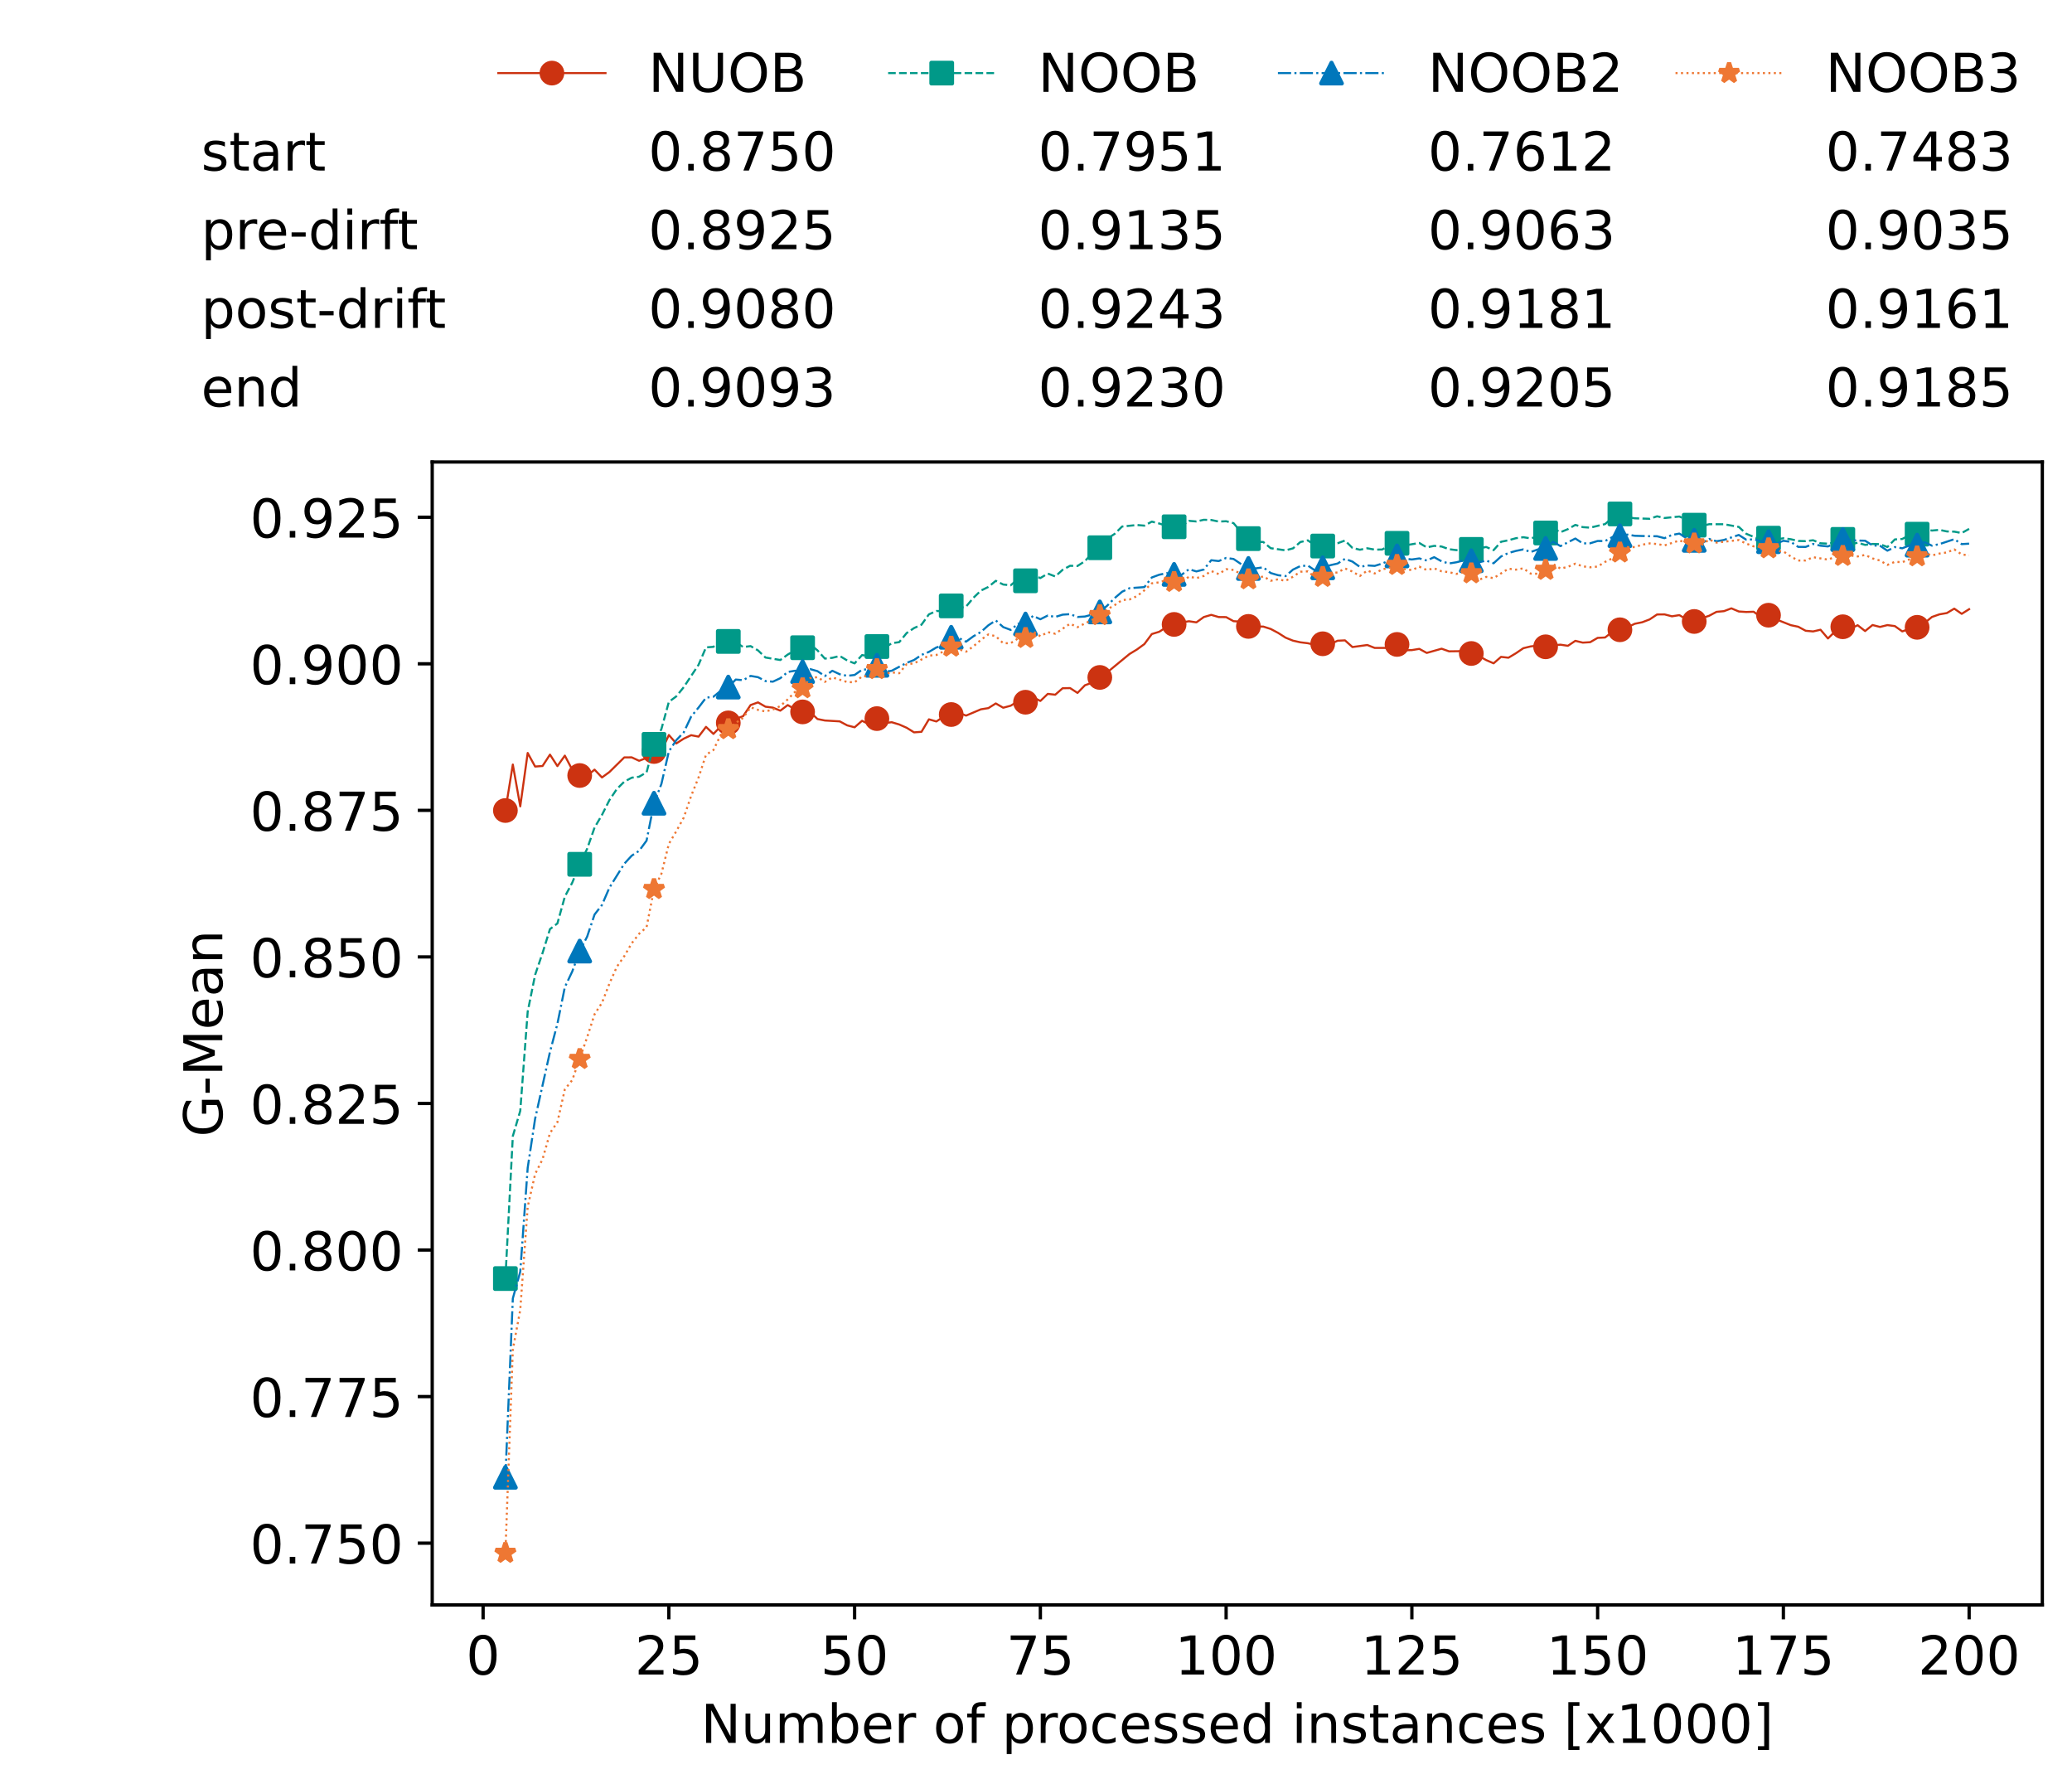 <?xml version="1.0" encoding="utf-8" standalone="no"?>
<!DOCTYPE svg PUBLIC "-//W3C//DTD SVG 1.1//EN"
  "http://www.w3.org/Graphics/SVG/1.1/DTD/svg11.dtd">
<!-- Created with matplotlib (https://matplotlib.org/) -->
<svg height="432.615pt" version="1.1" viewBox="0 0 502.65 432.615" width="502.65pt" xmlns="http://www.w3.org/2000/svg" xmlns:xlink="http://www.w3.org/1999/xlink">
 <defs>
  <style type="text/css">*{stroke-linecap:butt;stroke-linejoin:round;}</style>
 </defs>
 <g id="figure_1">
  <g id="patch_1">
   <path d="M 0 432.615 
L 502.65 432.615 
L 502.65 0 
L 0 0 
z
" style="fill:#ffffff;"/>
  </g>
  <g id="axes_1">
   <g id="patch_2">
    <path d="M 104.85 389.252 
L 495.45 389.252 
L 495.45 112.052 
L 104.85 112.052 
z
" style="fill:#ffffff;"/>
   </g>
   <g id="matplotlib.axis_1">
    <g id="xtick_1">
     <g id="line2d_1">
      <defs>
       <path d="M 0 0 
L 0 3.5 
" id="me4d779cba3" style="stroke:#000000;stroke-width:0.8;"/>
      </defs>
      <g>
       <use style="stroke:#000000;stroke-width:0.8;" x="117.197" xlink:href="#me4d779cba3" y="389.252"/>
      </g>
     </g>
     <g id="text_1">
      <!-- 0 -->
      <g transform="translate(113.061 406.13)scale(0.13 -0.13)">
       <defs>
        <path d="M 31.781 66.406 
Q 24.172 66.406 20.328 58.906 
Q 16.5 51.422 16.5 36.375 
Q 16.5 21.391 20.328 13.891 
Q 24.172 6.391 31.781 6.391 
Q 39.453 6.391 43.281 13.891 
Q 47.125 21.391 47.125 36.375 
Q 47.125 51.422 43.281 58.906 
Q 39.453 66.406 31.781 66.406 
z
M 31.781 74.219 
Q 44.047 74.219 50.516 64.516 
Q 56.984 54.828 56.984 36.375 
Q 56.984 17.969 50.516 8.266 
Q 44.047 -1.422 31.781 -1.422 
Q 19.531 -1.422 13.062 8.266 
Q 6.594 17.969 6.594 36.375 
Q 6.594 54.828 13.062 64.516 
Q 19.531 74.219 31.781 74.219 
z
" id="DejaVuSans-48"/>
       </defs>
       <use xlink:href="#DejaVuSans-48"/>
      </g>
     </g>
    </g>
    <g id="xtick_2">
     <g id="line2d_2">
      <g>
       <use style="stroke:#000000;stroke-width:0.8;" x="162.259" xlink:href="#me4d779cba3" y="389.252"/>
      </g>
     </g>
     <g id="text_2">
      <!-- 25 -->
      <g transform="translate(153.988 406.13)scale(0.13 -0.13)">
       <defs>
        <path d="M 19.188 8.297 
L 53.609 8.297 
L 53.609 0 
L 7.328 0 
L 7.328 8.297 
Q 12.938 14.109 22.625 23.891 
Q 32.328 33.688 34.812 36.531 
Q 39.547 41.844 41.422 45.531 
Q 43.312 49.219 43.312 52.781 
Q 43.312 58.594 39.234 62.25 
Q 35.156 65.922 28.609 65.922 
Q 23.969 65.922 18.812 64.312 
Q 13.672 62.703 7.812 59.422 
L 7.812 69.391 
Q 13.766 71.781 18.938 73 
Q 24.125 74.219 28.422 74.219 
Q 39.75 74.219 46.484 68.547 
Q 53.219 62.891 53.219 53.422 
Q 53.219 48.922 51.531 44.891 
Q 49.859 40.875 45.406 35.406 
Q 44.188 33.984 37.641 27.219 
Q 31.109 20.453 19.188 8.297 
z
" id="DejaVuSans-50"/>
        <path d="M 10.797 72.906 
L 49.516 72.906 
L 49.516 64.594 
L 19.828 64.594 
L 19.828 46.734 
Q 21.969 47.469 24.109 47.828 
Q 26.266 48.188 28.422 48.188 
Q 40.625 48.188 47.75 41.5 
Q 54.891 34.812 54.891 23.391 
Q 54.891 11.625 47.562 5.094 
Q 40.234 -1.422 26.906 -1.422 
Q 22.312 -1.422 17.547 -0.641 
Q 12.797 0.141 7.719 1.703 
L 7.719 11.625 
Q 12.109 9.234 16.797 8.062 
Q 21.484 6.891 26.703 6.891 
Q 35.156 6.891 40.078 11.328 
Q 45.016 15.766 45.016 23.391 
Q 45.016 31 40.078 35.438 
Q 35.156 39.891 26.703 39.891 
Q 22.75 39.891 18.812 39.016 
Q 14.891 38.141 10.797 36.281 
z
" id="DejaVuSans-53"/>
       </defs>
       <use xlink:href="#DejaVuSans-50"/>
       <use x="63.623" xlink:href="#DejaVuSans-53"/>
      </g>
     </g>
    </g>
    <g id="xtick_3">
     <g id="line2d_3">
      <g>
       <use style="stroke:#000000;stroke-width:0.8;" x="207.322" xlink:href="#me4d779cba3" y="389.252"/>
      </g>
     </g>
     <g id="text_3">
      <!-- 50 -->
      <g transform="translate(199.05 406.13)scale(0.13 -0.13)">
       <use xlink:href="#DejaVuSans-53"/>
       <use x="63.623" xlink:href="#DejaVuSans-48"/>
      </g>
     </g>
    </g>
    <g id="xtick_4">
     <g id="line2d_4">
      <g>
       <use style="stroke:#000000;stroke-width:0.8;" x="252.384" xlink:href="#me4d779cba3" y="389.252"/>
      </g>
     </g>
     <g id="text_4">
      <!-- 75 -->
      <g transform="translate(244.113 406.13)scale(0.13 -0.13)">
       <defs>
        <path d="M 8.203 72.906 
L 55.078 72.906 
L 55.078 68.703 
L 28.609 0 
L 18.312 0 
L 43.219 64.594 
L 8.203 64.594 
z
" id="DejaVuSans-55"/>
       </defs>
       <use xlink:href="#DejaVuSans-55"/>
       <use x="63.623" xlink:href="#DejaVuSans-53"/>
      </g>
     </g>
    </g>
    <g id="xtick_5">
     <g id="line2d_5">
      <g>
       <use style="stroke:#000000;stroke-width:0.8;" x="297.446" xlink:href="#me4d779cba3" y="389.252"/>
      </g>
     </g>
     <g id="text_5">
      <!-- 100 -->
      <g transform="translate(285.039 406.13)scale(0.13 -0.13)">
       <defs>
        <path d="M 12.406 8.297 
L 28.516 8.297 
L 28.516 63.922 
L 10.984 60.406 
L 10.984 69.391 
L 28.422 72.906 
L 38.281 72.906 
L 38.281 8.297 
L 54.391 8.297 
L 54.391 0 
L 12.406 0 
z
" id="DejaVuSans-49"/>
       </defs>
       <use xlink:href="#DejaVuSans-49"/>
       <use x="63.623" xlink:href="#DejaVuSans-48"/>
       <use x="127.246" xlink:href="#DejaVuSans-48"/>
      </g>
     </g>
    </g>
    <g id="xtick_6">
     <g id="line2d_6">
      <g>
       <use style="stroke:#000000;stroke-width:0.8;" x="342.509" xlink:href="#me4d779cba3" y="389.252"/>
      </g>
     </g>
     <g id="text_6">
      <!-- 125 -->
      <g transform="translate(330.102 406.13)scale(0.13 -0.13)">
       <use xlink:href="#DejaVuSans-49"/>
       <use x="63.623" xlink:href="#DejaVuSans-50"/>
       <use x="127.246" xlink:href="#DejaVuSans-53"/>
      </g>
     </g>
    </g>
    <g id="xtick_7">
     <g id="line2d_7">
      <g>
       <use style="stroke:#000000;stroke-width:0.8;" x="387.571" xlink:href="#me4d779cba3" y="389.252"/>
      </g>
     </g>
     <g id="text_7">
      <!-- 150 -->
      <g transform="translate(375.164 406.13)scale(0.13 -0.13)">
       <use xlink:href="#DejaVuSans-49"/>
       <use x="63.623" xlink:href="#DejaVuSans-53"/>
       <use x="127.246" xlink:href="#DejaVuSans-48"/>
      </g>
     </g>
    </g>
    <g id="xtick_8">
     <g id="line2d_8">
      <g>
       <use style="stroke:#000000;stroke-width:0.8;" x="432.633" xlink:href="#me4d779cba3" y="389.252"/>
      </g>
     </g>
     <g id="text_8">
      <!-- 175 -->
      <g transform="translate(420.226 406.13)scale(0.13 -0.13)">
       <use xlink:href="#DejaVuSans-49"/>
       <use x="63.623" xlink:href="#DejaVuSans-55"/>
       <use x="127.246" xlink:href="#DejaVuSans-53"/>
      </g>
     </g>
    </g>
    <g id="xtick_9">
     <g id="line2d_9">
      <g>
       <use style="stroke:#000000;stroke-width:0.8;" x="477.695" xlink:href="#me4d779cba3" y="389.252"/>
      </g>
     </g>
     <g id="text_9">
      <!-- 200 -->
      <g transform="translate(465.289 406.13)scale(0.13 -0.13)">
       <use xlink:href="#DejaVuSans-50"/>
       <use x="63.623" xlink:href="#DejaVuSans-48"/>
       <use x="127.246" xlink:href="#DejaVuSans-48"/>
      </g>
     </g>
    </g>
    <g id="text_10">
     <!-- Number of processed instances [x1000] -->
     <g transform="translate(170.025 422.711)scale(0.13 -0.13)">
      <defs>
       <path d="M 9.812 72.906 
L 23.094 72.906 
L 55.422 11.922 
L 55.422 72.906 
L 64.984 72.906 
L 64.984 0 
L 51.703 0 
L 19.391 60.984 
L 19.391 0 
L 9.812 0 
z
" id="DejaVuSans-78"/>
       <path d="M 8.5 21.578 
L 8.5 54.688 
L 17.484 54.688 
L 17.484 21.922 
Q 17.484 14.156 20.5 10.266 
Q 23.531 6.391 29.594 6.391 
Q 36.859 6.391 41.078 11.031 
Q 45.312 15.672 45.312 23.688 
L 45.312 54.688 
L 54.297 54.688 
L 54.297 0 
L 45.312 0 
L 45.312 8.406 
Q 42.047 3.422 37.719 1 
Q 33.406 -1.422 27.688 -1.422 
Q 18.266 -1.422 13.375 4.438 
Q 8.5 10.297 8.5 21.578 
z
M 31.109 56 
z
" id="DejaVuSans-117"/>
       <path d="M 52 44.188 
Q 55.375 50.25 60.062 53.125 
Q 64.75 56 71.094 56 
Q 79.641 56 84.281 50.016 
Q 88.922 44.047 88.922 33.016 
L 88.922 0 
L 79.891 0 
L 79.891 32.719 
Q 79.891 40.578 77.094 44.375 
Q 74.312 48.188 68.609 48.188 
Q 61.625 48.188 57.562 43.547 
Q 53.516 38.922 53.516 30.906 
L 53.516 0 
L 44.484 0 
L 44.484 32.719 
Q 44.484 40.625 41.703 44.406 
Q 38.922 48.188 33.109 48.188 
Q 26.219 48.188 22.156 43.531 
Q 18.109 38.875 18.109 30.906 
L 18.109 0 
L 9.078 0 
L 9.078 54.688 
L 18.109 54.688 
L 18.109 46.188 
Q 21.188 51.219 25.484 53.609 
Q 29.781 56 35.688 56 
Q 41.656 56 45.828 52.969 
Q 50 49.953 52 44.188 
z
" id="DejaVuSans-109"/>
       <path d="M 48.688 27.297 
Q 48.688 37.203 44.609 42.844 
Q 40.531 48.484 33.406 48.484 
Q 26.266 48.484 22.188 42.844 
Q 18.109 37.203 18.109 27.297 
Q 18.109 17.391 22.188 11.75 
Q 26.266 6.109 33.406 6.109 
Q 40.531 6.109 44.609 11.75 
Q 48.688 17.391 48.688 27.297 
z
M 18.109 46.391 
Q 20.953 51.266 25.266 53.625 
Q 29.594 56 35.594 56 
Q 45.562 56 51.781 48.094 
Q 58.016 40.188 58.016 27.297 
Q 58.016 14.406 51.781 6.484 
Q 45.562 -1.422 35.594 -1.422 
Q 29.594 -1.422 25.266 0.953 
Q 20.953 3.328 18.109 8.203 
L 18.109 0 
L 9.078 0 
L 9.078 75.984 
L 18.109 75.984 
z
" id="DejaVuSans-98"/>
       <path d="M 56.203 29.594 
L 56.203 25.203 
L 14.891 25.203 
Q 15.484 15.922 20.484 11.062 
Q 25.484 6.203 34.422 6.203 
Q 39.594 6.203 44.453 7.469 
Q 49.312 8.734 54.109 11.281 
L 54.109 2.781 
Q 49.266 0.734 44.188 -0.344 
Q 39.109 -1.422 33.891 -1.422 
Q 20.797 -1.422 13.156 6.188 
Q 5.516 13.812 5.516 26.812 
Q 5.516 40.234 12.766 48.109 
Q 20.016 56 32.328 56 
Q 43.359 56 49.781 48.891 
Q 56.203 41.797 56.203 29.594 
z
M 47.219 32.234 
Q 47.125 39.594 43.094 43.984 
Q 39.062 48.391 32.422 48.391 
Q 24.906 48.391 20.391 44.141 
Q 15.875 39.891 15.188 32.172 
z
" id="DejaVuSans-101"/>
       <path d="M 41.109 46.297 
Q 39.594 47.172 37.812 47.578 
Q 36.031 48 33.891 48 
Q 26.266 48 22.188 43.047 
Q 18.109 38.094 18.109 28.812 
L 18.109 0 
L 9.078 0 
L 9.078 54.688 
L 18.109 54.688 
L 18.109 46.188 
Q 20.953 51.172 25.484 53.578 
Q 30.031 56 36.531 56 
Q 37.453 56 38.578 55.875 
Q 39.703 55.766 41.062 55.516 
z
" id="DejaVuSans-114"/>
       <path id="DejaVuSans-32"/>
       <path d="M 30.609 48.391 
Q 23.391 48.391 19.188 42.75 
Q 14.984 37.109 14.984 27.297 
Q 14.984 17.484 19.156 11.844 
Q 23.344 6.203 30.609 6.203 
Q 37.797 6.203 41.984 11.859 
Q 46.188 17.531 46.188 27.297 
Q 46.188 37.016 41.984 42.703 
Q 37.797 48.391 30.609 48.391 
z
M 30.609 56 
Q 42.328 56 49.016 48.375 
Q 55.719 40.766 55.719 27.297 
Q 55.719 13.875 49.016 6.219 
Q 42.328 -1.422 30.609 -1.422 
Q 18.844 -1.422 12.172 6.219 
Q 5.516 13.875 5.516 27.297 
Q 5.516 40.766 12.172 48.375 
Q 18.844 56 30.609 56 
z
" id="DejaVuSans-111"/>
       <path d="M 37.109 75.984 
L 37.109 68.5 
L 28.516 68.5 
Q 23.688 68.5 21.797 66.547 
Q 19.922 64.594 19.922 59.516 
L 19.922 54.688 
L 34.719 54.688 
L 34.719 47.703 
L 19.922 47.703 
L 19.922 0 
L 10.891 0 
L 10.891 47.703 
L 2.297 47.703 
L 2.297 54.688 
L 10.891 54.688 
L 10.891 58.5 
Q 10.891 67.625 15.141 71.797 
Q 19.391 75.984 28.609 75.984 
z
" id="DejaVuSans-102"/>
       <path d="M 18.109 8.203 
L 18.109 -20.797 
L 9.078 -20.797 
L 9.078 54.688 
L 18.109 54.688 
L 18.109 46.391 
Q 20.953 51.266 25.266 53.625 
Q 29.594 56 35.594 56 
Q 45.562 56 51.781 48.094 
Q 58.016 40.188 58.016 27.297 
Q 58.016 14.406 51.781 6.484 
Q 45.562 -1.422 35.594 -1.422 
Q 29.594 -1.422 25.266 0.953 
Q 20.953 3.328 18.109 8.203 
z
M 48.688 27.297 
Q 48.688 37.203 44.609 42.844 
Q 40.531 48.484 33.406 48.484 
Q 26.266 48.484 22.188 42.844 
Q 18.109 37.203 18.109 27.297 
Q 18.109 17.391 22.188 11.75 
Q 26.266 6.109 33.406 6.109 
Q 40.531 6.109 44.609 11.75 
Q 48.688 17.391 48.688 27.297 
z
" id="DejaVuSans-112"/>
       <path d="M 48.781 52.594 
L 48.781 44.188 
Q 44.969 46.297 41.141 47.344 
Q 37.312 48.391 33.406 48.391 
Q 24.656 48.391 19.812 42.844 
Q 14.984 37.312 14.984 27.297 
Q 14.984 17.281 19.812 11.734 
Q 24.656 6.203 33.406 6.203 
Q 37.312 6.203 41.141 7.25 
Q 44.969 8.297 48.781 10.406 
L 48.781 2.094 
Q 45.016 0.344 40.984 -0.531 
Q 36.969 -1.422 32.422 -1.422 
Q 20.062 -1.422 12.781 6.344 
Q 5.516 14.109 5.516 27.297 
Q 5.516 40.672 12.859 48.328 
Q 20.219 56 33.016 56 
Q 37.156 56 41.109 55.141 
Q 45.062 54.297 48.781 52.594 
z
" id="DejaVuSans-99"/>
       <path d="M 44.281 53.078 
L 44.281 44.578 
Q 40.484 46.531 36.375 47.5 
Q 32.281 48.484 27.875 48.484 
Q 21.188 48.484 17.844 46.438 
Q 14.5 44.391 14.5 40.281 
Q 14.5 37.156 16.891 35.375 
Q 19.281 33.594 26.516 31.984 
L 29.594 31.297 
Q 39.156 29.25 43.188 25.516 
Q 47.219 21.781 47.219 15.094 
Q 47.219 7.469 41.188 3.016 
Q 35.156 -1.422 24.609 -1.422 
Q 20.219 -1.422 15.453 -0.562 
Q 10.688 0.297 5.422 2 
L 5.422 11.281 
Q 10.406 8.688 15.234 7.391 
Q 20.062 6.109 24.812 6.109 
Q 31.156 6.109 34.562 8.281 
Q 37.984 10.453 37.984 14.406 
Q 37.984 18.062 35.516 20.016 
Q 33.062 21.969 24.703 23.781 
L 21.578 24.516 
Q 13.234 26.266 9.516 29.906 
Q 5.812 33.547 5.812 39.891 
Q 5.812 47.609 11.281 51.797 
Q 16.75 56 26.812 56 
Q 31.781 56 36.172 55.266 
Q 40.578 54.547 44.281 53.078 
z
" id="DejaVuSans-115"/>
       <path d="M 45.406 46.391 
L 45.406 75.984 
L 54.391 75.984 
L 54.391 0 
L 45.406 0 
L 45.406 8.203 
Q 42.578 3.328 38.25 0.953 
Q 33.938 -1.422 27.875 -1.422 
Q 17.969 -1.422 11.734 6.484 
Q 5.516 14.406 5.516 27.297 
Q 5.516 40.188 11.734 48.094 
Q 17.969 56 27.875 56 
Q 33.938 56 38.25 53.625 
Q 42.578 51.266 45.406 46.391 
z
M 14.797 27.297 
Q 14.797 17.391 18.875 11.75 
Q 22.953 6.109 30.078 6.109 
Q 37.203 6.109 41.297 11.75 
Q 45.406 17.391 45.406 27.297 
Q 45.406 37.203 41.297 42.844 
Q 37.203 48.484 30.078 48.484 
Q 22.953 48.484 18.875 42.844 
Q 14.797 37.203 14.797 27.297 
z
" id="DejaVuSans-100"/>
       <path d="M 9.422 54.688 
L 18.406 54.688 
L 18.406 0 
L 9.422 0 
z
M 9.422 75.984 
L 18.406 75.984 
L 18.406 64.594 
L 9.422 64.594 
z
" id="DejaVuSans-105"/>
       <path d="M 54.891 33.016 
L 54.891 0 
L 45.906 0 
L 45.906 32.719 
Q 45.906 40.484 42.875 44.328 
Q 39.844 48.188 33.797 48.188 
Q 26.516 48.188 22.312 43.547 
Q 18.109 38.922 18.109 30.906 
L 18.109 0 
L 9.078 0 
L 9.078 54.688 
L 18.109 54.688 
L 18.109 46.188 
Q 21.344 51.125 25.703 53.562 
Q 30.078 56 35.797 56 
Q 45.219 56 50.047 50.172 
Q 54.891 44.344 54.891 33.016 
z
" id="DejaVuSans-110"/>
       <path d="M 18.312 70.219 
L 18.312 54.688 
L 36.812 54.688 
L 36.812 47.703 
L 18.312 47.703 
L 18.312 18.016 
Q 18.312 11.328 20.141 9.422 
Q 21.969 7.516 27.594 7.516 
L 36.812 7.516 
L 36.812 0 
L 27.594 0 
Q 17.188 0 13.234 3.875 
Q 9.281 7.766 9.281 18.016 
L 9.281 47.703 
L 2.688 47.703 
L 2.688 54.688 
L 9.281 54.688 
L 9.281 70.219 
z
" id="DejaVuSans-116"/>
       <path d="M 34.281 27.484 
Q 23.391 27.484 19.188 25 
Q 14.984 22.516 14.984 16.5 
Q 14.984 11.719 18.141 8.906 
Q 21.297 6.109 26.703 6.109 
Q 34.188 6.109 38.703 11.406 
Q 43.219 16.703 43.219 25.484 
L 43.219 27.484 
z
M 52.203 31.203 
L 52.203 0 
L 43.219 0 
L 43.219 8.297 
Q 40.141 3.328 35.547 0.953 
Q 30.953 -1.422 24.312 -1.422 
Q 15.922 -1.422 10.953 3.297 
Q 6 8.016 6 15.922 
Q 6 25.141 12.172 29.828 
Q 18.359 34.516 30.609 34.516 
L 43.219 34.516 
L 43.219 35.406 
Q 43.219 41.609 39.141 45 
Q 35.062 48.391 27.688 48.391 
Q 23 48.391 18.547 47.266 
Q 14.109 46.141 10.016 43.891 
L 10.016 52.203 
Q 14.938 54.109 19.578 55.047 
Q 24.219 56 28.609 56 
Q 40.484 56 46.344 49.844 
Q 52.203 43.703 52.203 31.203 
z
" id="DejaVuSans-97"/>
       <path d="M 8.594 75.984 
L 29.297 75.984 
L 29.297 69 
L 17.578 69 
L 17.578 -6.203 
L 29.297 -6.203 
L 29.297 -13.188 
L 8.594 -13.188 
z
" id="DejaVuSans-91"/>
       <path d="M 54.891 54.688 
L 35.109 28.078 
L 55.906 0 
L 45.312 0 
L 29.391 21.484 
L 13.484 0 
L 2.875 0 
L 24.125 28.609 
L 4.688 54.688 
L 15.281 54.688 
L 29.781 35.203 
L 44.281 54.688 
z
" id="DejaVuSans-120"/>
       <path d="M 30.422 75.984 
L 30.422 -13.188 
L 9.719 -13.188 
L 9.719 -6.203 
L 21.391 -6.203 
L 21.391 69 
L 9.719 69 
L 9.719 75.984 
z
" id="DejaVuSans-93"/>
      </defs>
      <use xlink:href="#DejaVuSans-78"/>
      <use x="74.805" xlink:href="#DejaVuSans-117"/>
      <use x="138.184" xlink:href="#DejaVuSans-109"/>
      <use x="235.596" xlink:href="#DejaVuSans-98"/>
      <use x="299.072" xlink:href="#DejaVuSans-101"/>
      <use x="360.596" xlink:href="#DejaVuSans-114"/>
      <use x="401.709" xlink:href="#DejaVuSans-32"/>
      <use x="433.496" xlink:href="#DejaVuSans-111"/>
      <use x="494.678" xlink:href="#DejaVuSans-102"/>
      <use x="529.883" xlink:href="#DejaVuSans-32"/>
      <use x="561.67" xlink:href="#DejaVuSans-112"/>
      <use x="625.146" xlink:href="#DejaVuSans-114"/>
      <use x="664.01" xlink:href="#DejaVuSans-111"/>
      <use x="725.191" xlink:href="#DejaVuSans-99"/>
      <use x="780.172" xlink:href="#DejaVuSans-101"/>
      <use x="841.695" xlink:href="#DejaVuSans-115"/>
      <use x="893.795" xlink:href="#DejaVuSans-115"/>
      <use x="945.895" xlink:href="#DejaVuSans-101"/>
      <use x="1007.418" xlink:href="#DejaVuSans-100"/>
      <use x="1070.895" xlink:href="#DejaVuSans-32"/>
      <use x="1102.682" xlink:href="#DejaVuSans-105"/>
      <use x="1130.465" xlink:href="#DejaVuSans-110"/>
      <use x="1193.844" xlink:href="#DejaVuSans-115"/>
      <use x="1245.943" xlink:href="#DejaVuSans-116"/>
      <use x="1285.152" xlink:href="#DejaVuSans-97"/>
      <use x="1346.432" xlink:href="#DejaVuSans-110"/>
      <use x="1409.811" xlink:href="#DejaVuSans-99"/>
      <use x="1464.791" xlink:href="#DejaVuSans-101"/>
      <use x="1526.314" xlink:href="#DejaVuSans-115"/>
      <use x="1578.414" xlink:href="#DejaVuSans-32"/>
      <use x="1610.201" xlink:href="#DejaVuSans-91"/>
      <use x="1649.215" xlink:href="#DejaVuSans-120"/>
      <use x="1708.395" xlink:href="#DejaVuSans-49"/>
      <use x="1772.018" xlink:href="#DejaVuSans-48"/>
      <use x="1835.641" xlink:href="#DejaVuSans-48"/>
      <use x="1899.264" xlink:href="#DejaVuSans-48"/>
      <use x="1962.887" xlink:href="#DejaVuSans-93"/>
     </g>
    </g>
   </g>
   <g id="matplotlib.axis_2">
    <g id="ytick_1">
     <g id="line2d_10">
      <defs>
       <path d="M 0 0 
L -3.5 0 
" id="m602b9bc4fd" style="stroke:#000000;stroke-width:0.8;"/>
      </defs>
      <g>
       <use style="stroke:#000000;stroke-width:0.8;" x="104.85" xlink:href="#m602b9bc4fd" y="374.268"/>
      </g>
     </g>
     <g id="text_11">
      <!-- 0.750 -->
      <g transform="translate(60.633 379.207)scale(0.13 -0.13)">
       <defs>
        <path d="M 10.688 12.406 
L 21 12.406 
L 21 0 
L 10.688 0 
z
" id="DejaVuSans-46"/>
       </defs>
       <use xlink:href="#DejaVuSans-48"/>
       <use x="63.623" xlink:href="#DejaVuSans-46"/>
       <use x="95.41" xlink:href="#DejaVuSans-55"/>
       <use x="159.033" xlink:href="#DejaVuSans-53"/>
       <use x="222.656" xlink:href="#DejaVuSans-48"/>
      </g>
     </g>
    </g>
    <g id="ytick_2">
     <g id="line2d_11">
      <g>
       <use style="stroke:#000000;stroke-width:0.8;" x="104.85" xlink:href="#m602b9bc4fd" y="338.722"/>
      </g>
     </g>
     <g id="text_12">
      <!-- 0.775 -->
      <g transform="translate(60.633 343.661)scale(0.13 -0.13)">
       <use xlink:href="#DejaVuSans-48"/>
       <use x="63.623" xlink:href="#DejaVuSans-46"/>
       <use x="95.41" xlink:href="#DejaVuSans-55"/>
       <use x="159.033" xlink:href="#DejaVuSans-55"/>
       <use x="222.656" xlink:href="#DejaVuSans-53"/>
      </g>
     </g>
    </g>
    <g id="ytick_3">
     <g id="line2d_12">
      <g>
       <use style="stroke:#000000;stroke-width:0.8;" x="104.85" xlink:href="#m602b9bc4fd" y="303.176"/>
      </g>
     </g>
     <g id="text_13">
      <!-- 0.800 -->
      <g transform="translate(60.633 308.115)scale(0.13 -0.13)">
       <defs>
        <path d="M 31.781 34.625 
Q 24.75 34.625 20.719 30.859 
Q 16.703 27.094 16.703 20.516 
Q 16.703 13.922 20.719 10.156 
Q 24.75 6.391 31.781 6.391 
Q 38.812 6.391 42.859 10.172 
Q 46.922 13.969 46.922 20.516 
Q 46.922 27.094 42.891 30.859 
Q 38.875 34.625 31.781 34.625 
z
M 21.922 38.812 
Q 15.578 40.375 12.031 44.719 
Q 8.5 49.078 8.5 55.328 
Q 8.5 64.062 14.719 69.141 
Q 20.953 74.219 31.781 74.219 
Q 42.672 74.219 48.875 69.141 
Q 55.078 64.062 55.078 55.328 
Q 55.078 49.078 51.531 44.719 
Q 48 40.375 41.703 38.812 
Q 48.828 37.156 52.797 32.312 
Q 56.781 27.484 56.781 20.516 
Q 56.781 9.906 50.312 4.234 
Q 43.844 -1.422 31.781 -1.422 
Q 19.734 -1.422 13.25 4.234 
Q 6.781 9.906 6.781 20.516 
Q 6.781 27.484 10.781 32.312 
Q 14.797 37.156 21.922 38.812 
z
M 18.312 54.391 
Q 18.312 48.734 21.844 45.562 
Q 25.391 42.391 31.781 42.391 
Q 38.141 42.391 41.719 45.562 
Q 45.312 48.734 45.312 54.391 
Q 45.312 60.062 41.719 63.234 
Q 38.141 66.406 31.781 66.406 
Q 25.391 66.406 21.844 63.234 
Q 18.312 60.062 18.312 54.391 
z
" id="DejaVuSans-56"/>
       </defs>
       <use xlink:href="#DejaVuSans-48"/>
       <use x="63.623" xlink:href="#DejaVuSans-46"/>
       <use x="95.41" xlink:href="#DejaVuSans-56"/>
       <use x="159.033" xlink:href="#DejaVuSans-48"/>
       <use x="222.656" xlink:href="#DejaVuSans-48"/>
      </g>
     </g>
    </g>
    <g id="ytick_4">
     <g id="line2d_13">
      <g>
       <use style="stroke:#000000;stroke-width:0.8;" x="104.85" xlink:href="#m602b9bc4fd" y="267.63"/>
      </g>
     </g>
     <g id="text_14">
      <!-- 0.825 -->
      <g transform="translate(60.633 272.569)scale(0.13 -0.13)">
       <use xlink:href="#DejaVuSans-48"/>
       <use x="63.623" xlink:href="#DejaVuSans-46"/>
       <use x="95.41" xlink:href="#DejaVuSans-56"/>
       <use x="159.033" xlink:href="#DejaVuSans-50"/>
       <use x="222.656" xlink:href="#DejaVuSans-53"/>
      </g>
     </g>
    </g>
    <g id="ytick_5">
     <g id="line2d_14">
      <g>
       <use style="stroke:#000000;stroke-width:0.8;" x="104.85" xlink:href="#m602b9bc4fd" y="232.084"/>
      </g>
     </g>
     <g id="text_15">
      <!-- 0.850 -->
      <g transform="translate(60.633 237.023)scale(0.13 -0.13)">
       <use xlink:href="#DejaVuSans-48"/>
       <use x="63.623" xlink:href="#DejaVuSans-46"/>
       <use x="95.41" xlink:href="#DejaVuSans-56"/>
       <use x="159.033" xlink:href="#DejaVuSans-53"/>
       <use x="222.656" xlink:href="#DejaVuSans-48"/>
      </g>
     </g>
    </g>
    <g id="ytick_6">
     <g id="line2d_15">
      <g>
       <use style="stroke:#000000;stroke-width:0.8;" x="104.85" xlink:href="#m602b9bc4fd" y="196.538"/>
      </g>
     </g>
     <g id="text_16">
      <!-- 0.875 -->
      <g transform="translate(60.633 201.477)scale(0.13 -0.13)">
       <use xlink:href="#DejaVuSans-48"/>
       <use x="63.623" xlink:href="#DejaVuSans-46"/>
       <use x="95.41" xlink:href="#DejaVuSans-56"/>
       <use x="159.033" xlink:href="#DejaVuSans-55"/>
       <use x="222.656" xlink:href="#DejaVuSans-53"/>
      </g>
     </g>
    </g>
    <g id="ytick_7">
     <g id="line2d_16">
      <g>
       <use style="stroke:#000000;stroke-width:0.8;" x="104.85" xlink:href="#m602b9bc4fd" y="160.993"/>
      </g>
     </g>
     <g id="text_17">
      <!-- 0.900 -->
      <g transform="translate(60.633 165.931)scale(0.13 -0.13)">
       <defs>
        <path d="M 10.984 1.516 
L 10.984 10.5 
Q 14.703 8.734 18.5 7.812 
Q 22.312 6.891 25.984 6.891 
Q 35.75 6.891 40.891 13.453 
Q 46.047 20.016 46.781 33.406 
Q 43.953 29.203 39.594 26.953 
Q 35.25 24.703 29.984 24.703 
Q 19.047 24.703 12.672 31.312 
Q 6.297 37.938 6.297 49.422 
Q 6.297 60.641 12.938 67.422 
Q 19.578 74.219 30.609 74.219 
Q 43.266 74.219 49.922 64.516 
Q 56.594 54.828 56.594 36.375 
Q 56.594 19.141 48.406 8.859 
Q 40.234 -1.422 26.422 -1.422 
Q 22.703 -1.422 18.891 -0.688 
Q 15.094 0.047 10.984 1.516 
z
M 30.609 32.422 
Q 37.25 32.422 41.125 36.953 
Q 45.016 41.5 45.016 49.422 
Q 45.016 57.281 41.125 61.844 
Q 37.25 66.406 30.609 66.406 
Q 23.969 66.406 20.094 61.844 
Q 16.219 57.281 16.219 49.422 
Q 16.219 41.5 20.094 36.953 
Q 23.969 32.422 30.609 32.422 
z
" id="DejaVuSans-57"/>
       </defs>
       <use xlink:href="#DejaVuSans-48"/>
       <use x="63.623" xlink:href="#DejaVuSans-46"/>
       <use x="95.41" xlink:href="#DejaVuSans-57"/>
       <use x="159.033" xlink:href="#DejaVuSans-48"/>
       <use x="222.656" xlink:href="#DejaVuSans-48"/>
      </g>
     </g>
    </g>
    <g id="ytick_8">
     <g id="line2d_17">
      <g>
       <use style="stroke:#000000;stroke-width:0.8;" x="104.85" xlink:href="#m602b9bc4fd" y="125.447"/>
      </g>
     </g>
     <g id="text_18">
      <!-- 0.925 -->
      <g transform="translate(60.633 130.386)scale(0.13 -0.13)">
       <use xlink:href="#DejaVuSans-48"/>
       <use x="63.623" xlink:href="#DejaVuSans-46"/>
       <use x="95.41" xlink:href="#DejaVuSans-57"/>
       <use x="159.033" xlink:href="#DejaVuSans-50"/>
       <use x="222.656" xlink:href="#DejaVuSans-53"/>
      </g>
     </g>
    </g>
    <g id="text_19">
     <!-- G-Mean -->
     <g transform="translate(53.93 275.744)rotate(-90)scale(0.13 -0.13)">
      <defs>
       <path d="M 59.516 10.406 
L 59.516 29.984 
L 43.406 29.984 
L 43.406 38.094 
L 69.281 38.094 
L 69.281 6.781 
Q 63.578 2.734 56.688 0.656 
Q 49.812 -1.422 42 -1.422 
Q 24.906 -1.422 15.25 8.562 
Q 5.609 18.562 5.609 36.375 
Q 5.609 54.25 15.25 64.234 
Q 24.906 74.219 42 74.219 
Q 49.125 74.219 55.547 72.453 
Q 61.969 70.703 67.391 67.281 
L 67.391 56.781 
Q 61.922 61.422 55.766 63.766 
Q 49.609 66.109 42.828 66.109 
Q 29.438 66.109 22.719 58.641 
Q 16.016 51.172 16.016 36.375 
Q 16.016 21.625 22.719 14.156 
Q 29.438 6.688 42.828 6.688 
Q 48.047 6.688 52.141 7.594 
Q 56.25 8.5 59.516 10.406 
z
" id="DejaVuSans-71"/>
       <path d="M 4.891 31.391 
L 31.203 31.391 
L 31.203 23.391 
L 4.891 23.391 
z
" id="DejaVuSans-45"/>
       <path d="M 9.812 72.906 
L 24.516 72.906 
L 43.109 23.297 
L 61.812 72.906 
L 76.516 72.906 
L 76.516 0 
L 66.891 0 
L 66.891 64.016 
L 48.094 14.016 
L 38.188 14.016 
L 19.391 64.016 
L 19.391 0 
L 9.812 0 
z
" id="DejaVuSans-77"/>
      </defs>
      <use xlink:href="#DejaVuSans-71"/>
      <use x="77.49" xlink:href="#DejaVuSans-45"/>
      <use x="113.574" xlink:href="#DejaVuSans-77"/>
      <use x="199.854" xlink:href="#DejaVuSans-101"/>
      <use x="261.377" xlink:href="#DejaVuSans-97"/>
      <use x="322.656" xlink:href="#DejaVuSans-110"/>
     </g>
    </g>
   </g>
   <g id="line2d_18"/>
   <g id="line2d_19"/>
   <g id="line2d_20"/>
   <g id="line2d_21"/>
   <g id="line2d_22"/>
   <g id="line2d_23">
    <path clip-path="url(#pd3bd2e8919)" d="M 122.605 196.576 
L 124.407 185.427 
L 126.21 195.569 
L 128.012 182.623 
L 129.815 185.911 
L 131.617 185.779 
L 133.419 183.017 
L 135.222 185.805 
L 137.024 183.264 
L 138.827 186.694 
L 140.629 188.088 
L 142.432 188.138 
L 144.234 186.666 
L 146.037 188.557 
L 147.839 187.244 
L 151.444 183.698 
L 153.247 183.686 
L 155.049 184.52 
L 156.852 183.826 
L 158.654 182.26 
L 160.457 182.196 
L 162.259 178.265 
L 164.062 180.312 
L 165.864 179.154 
L 167.667 178.309 
L 169.469 178.658 
L 171.272 176.292 
L 173.074 177.997 
L 174.877 176.128 
L 176.679 175.323 
L 178.482 174.353 
L 180.284 173.689 
L 182.087 171 
L 183.889 170.353 
L 185.692 171.395 
L 187.494 171.626 
L 189.297 172.361 
L 191.099 171.006 
L 192.902 172.032 
L 194.704 172.659 
L 196.507 172.659 
L 198.309 174.386 
L 200.112 174.749 
L 203.717 174.957 
L 205.519 175.924 
L 207.322 176.393 
L 209.124 174.817 
L 210.927 175.713 
L 212.729 174.287 
L 214.532 175.368 
L 216.334 175.166 
L 218.137 175.711 
L 219.939 176.505 
L 221.742 177.622 
L 223.544 177.49 
L 225.347 174.46 
L 227.149 174.98 
L 228.952 173.806 
L 232.557 172.841 
L 234.359 173.56 
L 237.964 172.03 
L 239.767 171.743 
L 241.569 170.612 
L 243.372 171.649 
L 245.174 171.165 
L 246.976 170.074 
L 248.779 170.312 
L 250.581 169.09 
L 252.384 170.007 
L 254.186 168.287 
L 255.989 168.491 
L 257.791 166.919 
L 259.594 166.887 
L 261.396 168.055 
L 263.199 166.201 
L 265.001 165.548 
L 268.606 163.061 
L 274.014 158.615 
L 275.816 157.522 
L 277.619 156.208 
L 279.421 153.778 
L 281.224 153.221 
L 283.026 152.064 
L 284.829 151.443 
L 286.631 150.948 
L 288.434 150.673 
L 290.236 150.944 
L 292.039 149.652 
L 293.841 149.126 
L 295.644 149.654 
L 297.446 149.674 
L 299.249 150.658 
L 301.051 150.769 
L 302.854 151.924 
L 306.459 151.967 
L 308.261 152.543 
L 310.064 153.499 
L 311.866 154.651 
L 313.669 155.381 
L 315.471 155.784 
L 317.274 156.004 
L 319.076 156.431 
L 320.879 156.135 
L 322.681 156.263 
L 324.484 155.398 
L 326.286 155.312 
L 328.089 156.931 
L 331.694 156.436 
L 333.496 157.143 
L 337.101 157.136 
L 338.904 156.294 
L 340.706 157.72 
L 342.509 157.668 
L 344.311 157.372 
L 346.114 158.357 
L 349.719 157.331 
L 351.521 157.972 
L 355.126 157.92 
L 358.731 159.081 
L 360.533 160.092 
L 362.336 160.879 
L 364.138 159.314 
L 365.941 159.519 
L 367.743 158.442 
L 369.546 157.214 
L 371.348 156.772 
L 373.151 156.571 
L 374.953 156.873 
L 376.756 156.509 
L 378.558 156.356 
L 380.361 156.63 
L 382.163 155.425 
L 383.966 155.861 
L 385.768 155.749 
L 387.571 154.708 
L 389.373 154.616 
L 391.176 153.227 
L 394.781 152.147 
L 396.583 151.284 
L 398.386 150.919 
L 400.188 150.23 
L 401.991 149.029 
L 403.793 149.01 
L 405.596 149.476 
L 407.398 149.188 
L 409.201 150.248 
L 411.003 150.729 
L 412.806 149.947 
L 414.608 149.352 
L 416.411 148.393 
L 418.213 148.227 
L 420.016 147.545 
L 421.818 148.306 
L 423.621 148.427 
L 425.423 148.369 
L 427.226 149.687 
L 429.028 149.207 
L 430.831 150.193 
L 434.436 151.624 
L 436.238 152.007 
L 438.041 152.98 
L 439.843 153.144 
L 441.646 152.732 
L 443.448 154.848 
L 445.251 153.082 
L 447.053 152.012 
L 448.856 152.478 
L 450.658 151.641 
L 452.461 153.052 
L 454.263 151.588 
L 456.066 152.053 
L 457.868 151.609 
L 459.671 151.846 
L 461.473 153.134 
L 463.276 152.519 
L 465.078 152.149 
L 466.881 151.104 
L 468.683 149.631 
L 470.485 149 
L 472.288 148.687 
L 474.09 147.614 
L 475.893 148.878 
L 477.695 147.75 
L 477.695 147.75 
" style="fill:none;stroke:#cc3311;stroke-linecap:square;stroke-width:0.5;"/>
    <defs>
     <path d="M 0 2.5 
C 0.663 2.5 1.299 2.237 1.768 1.768 
C 2.237 1.299 2.5 0.663 2.5 0 
C 2.5 -0.663 2.237 -1.299 1.768 -1.768 
C 1.299 -2.237 0.663 -2.5 0 -2.5 
C -0.663 -2.5 -1.299 -2.237 -1.768 -1.768 
C -2.237 -1.299 -2.5 -0.663 -2.5 0 
C -2.5 0.663 -2.237 1.299 -1.768 1.768 
C -1.299 2.237 -0.663 2.5 0 2.5 
z
" id="mb9e7dcaf2c" style="stroke:#cc3311;"/>
    </defs>
    <g clip-path="url(#pd3bd2e8919)">
     <use style="fill:#cc3311;stroke:#cc3311;" x="122.605" xlink:href="#mb9e7dcaf2c" y="196.576"/>
     <use style="fill:#cc3311;stroke:#cc3311;" x="140.629" xlink:href="#mb9e7dcaf2c" y="188.088"/>
     <use style="fill:#cc3311;stroke:#cc3311;" x="158.654" xlink:href="#mb9e7dcaf2c" y="182.26"/>
     <use style="fill:#cc3311;stroke:#cc3311;" x="176.679" xlink:href="#mb9e7dcaf2c" y="175.323"/>
     <use style="fill:#cc3311;stroke:#cc3311;" x="194.704" xlink:href="#mb9e7dcaf2c" y="172.659"/>
     <use style="fill:#cc3311;stroke:#cc3311;" x="212.729" xlink:href="#mb9e7dcaf2c" y="174.287"/>
     <use style="fill:#cc3311;stroke:#cc3311;" x="230.754" xlink:href="#mb9e7dcaf2c" y="173.299"/>
     <use style="fill:#cc3311;stroke:#cc3311;" x="248.779" xlink:href="#mb9e7dcaf2c" y="170.312"/>
     <use style="fill:#cc3311;stroke:#cc3311;" x="266.804" xlink:href="#mb9e7dcaf2c" y="164.299"/>
     <use style="fill:#cc3311;stroke:#cc3311;" x="284.829" xlink:href="#mb9e7dcaf2c" y="151.443"/>
     <use style="fill:#cc3311;stroke:#cc3311;" x="302.854" xlink:href="#mb9e7dcaf2c" y="151.924"/>
     <use style="fill:#cc3311;stroke:#cc3311;" x="320.879" xlink:href="#mb9e7dcaf2c" y="156.135"/>
     <use style="fill:#cc3311;stroke:#cc3311;" x="338.904" xlink:href="#mb9e7dcaf2c" y="156.294"/>
     <use style="fill:#cc3311;stroke:#cc3311;" x="356.928" xlink:href="#mb9e7dcaf2c" y="158.493"/>
     <use style="fill:#cc3311;stroke:#cc3311;" x="374.953" xlink:href="#mb9e7dcaf2c" y="156.873"/>
     <use style="fill:#cc3311;stroke:#cc3311;" x="392.978" xlink:href="#mb9e7dcaf2c" y="152.741"/>
     <use style="fill:#cc3311;stroke:#cc3311;" x="411.003" xlink:href="#mb9e7dcaf2c" y="150.729"/>
     <use style="fill:#cc3311;stroke:#cc3311;" x="429.028" xlink:href="#mb9e7dcaf2c" y="149.207"/>
     <use style="fill:#cc3311;stroke:#cc3311;" x="447.053" xlink:href="#mb9e7dcaf2c" y="152.012"/>
     <use style="fill:#cc3311;stroke:#cc3311;" x="465.078" xlink:href="#mb9e7dcaf2c" y="152.149"/>
    </g>
   </g>
   <g id="line2d_24"/>
   <g id="line2d_25"/>
   <g id="line2d_26"/>
   <g id="line2d_27"/>
   <g id="line2d_28">
    <path clip-path="url(#pd3bd2e8919)" d="M 122.605 310.096 
L 124.407 275.547 
L 126.21 269.415 
L 128.012 245.373 
L 129.815 236.436 
L 131.617 231.14 
L 133.419 225.335 
L 135.222 223.967 
L 137.024 217.471 
L 138.827 214.067 
L 140.629 209.624 
L 142.432 205.873 
L 144.234 200.716 
L 146.037 197.641 
L 147.839 194.054 
L 149.642 191.362 
L 151.444 189.584 
L 153.247 188.619 
L 155.049 188.375 
L 156.852 187.325 
L 158.654 180.533 
L 160.457 176.802 
L 162.259 170.223 
L 164.062 168.894 
L 165.864 166.666 
L 169.469 161.221 
L 171.272 157.013 
L 173.074 156.882 
L 174.877 155.072 
L 176.679 155.571 
L 178.482 155.752 
L 180.284 156.933 
L 182.087 156.703 
L 183.889 157.744 
L 185.692 159.469 
L 189.297 160.074 
L 191.099 158.755 
L 192.902 157.703 
L 194.704 157.092 
L 196.507 156.261 
L 198.309 157.738 
L 200.112 159.733 
L 201.914 159.545 
L 203.717 159.095 
L 205.519 160.185 
L 207.322 160.894 
L 209.124 158.884 
L 210.927 159.15 
L 212.729 156.816 
L 214.532 157.207 
L 216.334 155.993 
L 218.137 155.745 
L 219.939 153.546 
L 221.742 152.329 
L 223.544 151.51 
L 225.347 149 
L 227.149 148.184 
L 228.952 148.237 
L 230.754 146.95 
L 232.557 147.492 
L 234.359 147.11 
L 236.162 144.964 
L 237.964 143.23 
L 239.767 142.35 
L 241.569 140.87 
L 243.372 141.764 
L 245.174 141.958 
L 246.976 140.436 
L 248.779 140.861 
L 250.581 139.462 
L 252.384 140.198 
L 254.186 139.111 
L 255.989 139.81 
L 257.791 138.197 
L 259.594 137.222 
L 261.396 137.271 
L 263.199 136.083 
L 265.001 134.148 
L 266.804 132.845 
L 268.606 130.675 
L 270.409 129.479 
L 272.211 127.703 
L 275.816 127.331 
L 277.619 127.488 
L 279.421 126.511 
L 281.224 126.967 
L 283.026 127.545 
L 284.829 127.758 
L 286.631 127.565 
L 288.434 126.322 
L 290.236 126.473 
L 292.039 126.064 
L 293.841 126.115 
L 295.644 126.498 
L 297.446 126.416 
L 299.249 126.883 
L 301.051 129.017 
L 302.854 130.634 
L 304.656 131.412 
L 306.459 131.458 
L 308.261 132.955 
L 311.866 133.476 
L 313.669 132.996 
L 315.471 131.458 
L 317.274 131.056 
L 319.076 132.332 
L 320.879 132.43 
L 322.681 131.858 
L 324.484 131.762 
L 326.286 131.095 
L 328.089 132.887 
L 329.891 133.329 
L 331.694 132.976 
L 333.496 133.304 
L 335.299 133.277 
L 337.101 132.303 
L 338.904 131.771 
L 340.706 132.297 
L 344.311 131.69 
L 346.114 132.757 
L 347.916 132.391 
L 349.719 132.551 
L 351.521 133.199 
L 353.324 133.425 
L 355.126 133.135 
L 356.928 133.244 
L 358.731 133.015 
L 360.533 132.664 
L 362.336 133.428 
L 364.138 131.402 
L 365.941 131.033 
L 367.743 130.533 
L 369.546 130.292 
L 371.348 130.578 
L 373.151 130.079 
L 374.953 129.268 
L 376.756 128.171 
L 378.558 129.08 
L 380.361 128.331 
L 382.163 127.307 
L 383.966 127.846 
L 385.768 127.977 
L 389.373 127.107 
L 391.176 125.577 
L 392.978 124.652 
L 394.781 125.437 
L 396.583 125.708 
L 400.188 125.823 
L 401.991 125.22 
L 403.793 125.635 
L 407.398 125.274 
L 409.201 126.07 
L 411.003 127.37 
L 412.806 127.586 
L 414.608 127.136 
L 418.213 127.143 
L 421.818 127.796 
L 423.621 129.46 
L 427.226 130.959 
L 429.028 130.523 
L 430.831 130.847 
L 432.633 130.547 
L 434.436 130.782 
L 436.238 131.194 
L 438.041 131.246 
L 439.843 131.028 
L 441.646 131.762 
L 443.448 131.859 
L 445.251 131.552 
L 447.053 130.816 
L 448.856 131.99 
L 450.658 131.639 
L 452.461 132.15 
L 454.263 131.928 
L 456.066 131.98 
L 457.868 132.669 
L 459.671 130.83 
L 461.473 130.713 
L 463.276 129.759 
L 465.078 129.556 
L 466.881 128.349 
L 468.683 128.677 
L 470.485 128.508 
L 472.288 128.89 
L 474.09 128.942 
L 475.893 129.281 
L 477.695 128.266 
L 477.695 128.266 
" style="fill:none;stroke:#009988;stroke-dasharray:1.85,0.8;stroke-dashoffset:0;stroke-width:0.5;"/>
    <defs>
     <path d="M -2.5 2.5 
L 2.5 2.5 
L 2.5 -2.5 
L -2.5 -2.5 
z
" id="m34ea5062d3" style="stroke:#009988;stroke-linejoin:miter;"/>
    </defs>
    <g clip-path="url(#pd3bd2e8919)">
     <use style="fill:#009988;stroke:#009988;stroke-linejoin:miter;" x="122.605" xlink:href="#m34ea5062d3" y="310.096"/>
     <use style="fill:#009988;stroke:#009988;stroke-linejoin:miter;" x="140.629" xlink:href="#m34ea5062d3" y="209.624"/>
     <use style="fill:#009988;stroke:#009988;stroke-linejoin:miter;" x="158.654" xlink:href="#m34ea5062d3" y="180.533"/>
     <use style="fill:#009988;stroke:#009988;stroke-linejoin:miter;" x="176.679" xlink:href="#m34ea5062d3" y="155.571"/>
     <use style="fill:#009988;stroke:#009988;stroke-linejoin:miter;" x="194.704" xlink:href="#m34ea5062d3" y="157.092"/>
     <use style="fill:#009988;stroke:#009988;stroke-linejoin:miter;" x="212.729" xlink:href="#m34ea5062d3" y="156.816"/>
     <use style="fill:#009988;stroke:#009988;stroke-linejoin:miter;" x="230.754" xlink:href="#m34ea5062d3" y="146.95"/>
     <use style="fill:#009988;stroke:#009988;stroke-linejoin:miter;" x="248.779" xlink:href="#m34ea5062d3" y="140.861"/>
     <use style="fill:#009988;stroke:#009988;stroke-linejoin:miter;" x="266.804" xlink:href="#m34ea5062d3" y="132.845"/>
     <use style="fill:#009988;stroke:#009988;stroke-linejoin:miter;" x="284.829" xlink:href="#m34ea5062d3" y="127.758"/>
     <use style="fill:#009988;stroke:#009988;stroke-linejoin:miter;" x="302.854" xlink:href="#m34ea5062d3" y="130.634"/>
     <use style="fill:#009988;stroke:#009988;stroke-linejoin:miter;" x="320.879" xlink:href="#m34ea5062d3" y="132.43"/>
     <use style="fill:#009988;stroke:#009988;stroke-linejoin:miter;" x="338.904" xlink:href="#m34ea5062d3" y="131.771"/>
     <use style="fill:#009988;stroke:#009988;stroke-linejoin:miter;" x="356.928" xlink:href="#m34ea5062d3" y="133.244"/>
     <use style="fill:#009988;stroke:#009988;stroke-linejoin:miter;" x="374.953" xlink:href="#m34ea5062d3" y="129.268"/>
     <use style="fill:#009988;stroke:#009988;stroke-linejoin:miter;" x="392.978" xlink:href="#m34ea5062d3" y="124.652"/>
     <use style="fill:#009988;stroke:#009988;stroke-linejoin:miter;" x="411.003" xlink:href="#m34ea5062d3" y="127.37"/>
     <use style="fill:#009988;stroke:#009988;stroke-linejoin:miter;" x="429.028" xlink:href="#m34ea5062d3" y="130.523"/>
     <use style="fill:#009988;stroke:#009988;stroke-linejoin:miter;" x="447.053" xlink:href="#m34ea5062d3" y="130.816"/>
     <use style="fill:#009988;stroke:#009988;stroke-linejoin:miter;" x="465.078" xlink:href="#m34ea5062d3" y="129.556"/>
    </g>
   </g>
   <g id="line2d_29"/>
   <g id="line2d_30"/>
   <g id="line2d_31"/>
   <g id="line2d_32"/>
   <g id="line2d_33">
    <path clip-path="url(#pd3bd2e8919)" d="M 122.605 358.288 
L 124.407 314.92 
L 126.21 308.426 
L 128.012 283.243 
L 129.815 271.328 
L 133.419 255.126 
L 135.222 248.304 
L 137.024 239.411 
L 138.827 235.608 
L 140.629 230.672 
L 142.432 227.179 
L 144.234 221.806 
L 146.037 219.479 
L 147.839 215.289 
L 151.444 209.49 
L 153.247 207.53 
L 155.049 206.349 
L 156.852 203.878 
L 158.654 194.814 
L 160.457 190.114 
L 162.259 182.243 
L 164.062 179.517 
L 165.864 177.631 
L 167.667 173.801 
L 169.469 171.6 
L 171.272 169.222 
L 173.074 168.979 
L 174.877 167.501 
L 176.679 166.641 
L 178.482 164.812 
L 180.284 164.965 
L 182.087 163.931 
L 183.889 164.242 
L 185.692 165.181 
L 187.494 165.328 
L 189.297 164.485 
L 191.099 162.973 
L 192.902 162.676 
L 194.704 162.92 
L 196.507 162.269 
L 198.309 162.778 
L 200.112 163.975 
L 201.914 162.686 
L 203.717 163.53 
L 205.519 163.913 
L 207.322 163.699 
L 209.124 162.439 
L 210.927 162.293 
L 212.729 161.361 
L 214.532 162.982 
L 216.334 162.674 
L 219.939 160.778 
L 221.742 160.068 
L 223.544 158.839 
L 225.347 158.106 
L 227.149 157.037 
L 228.952 156.463 
L 230.754 154.563 
L 232.557 154.725 
L 234.359 155.627 
L 236.162 154.303 
L 237.964 153.273 
L 239.767 151.658 
L 241.569 150.47 
L 243.372 152.089 
L 245.174 152.768 
L 246.976 151.317 
L 248.779 151.346 
L 250.581 149.371 
L 252.384 150.19 
L 254.186 149.283 
L 255.989 149.631 
L 257.791 149.073 
L 259.594 148.95 
L 261.396 149.635 
L 263.199 149.526 
L 265.001 149.043 
L 266.804 148.405 
L 268.606 146.886 
L 270.409 145.052 
L 272.211 143.516 
L 274.014 142.653 
L 277.619 142.391 
L 279.421 140.057 
L 281.224 139.391 
L 283.026 139.002 
L 284.829 139.309 
L 286.631 139.409 
L 288.434 138.058 
L 290.236 138.589 
L 292.039 138.133 
L 293.841 135.869 
L 295.644 136.078 
L 297.446 135.323 
L 299.249 135.572 
L 301.051 136.792 
L 302.854 137.871 
L 304.656 137.848 
L 306.459 137.592 
L 308.261 138.977 
L 310.064 139.509 
L 311.866 139.731 
L 313.669 138.148 
L 315.471 137.282 
L 317.274 137.171 
L 319.076 138.395 
L 322.681 137.089 
L 324.484 136.678 
L 326.286 135.538 
L 328.089 136.204 
L 329.891 137.497 
L 331.694 137.134 
L 333.496 137.247 
L 335.299 136.687 
L 337.101 135.909 
L 338.904 134.83 
L 340.706 135.484 
L 342.509 135.69 
L 344.311 135.431 
L 346.114 135.944 
L 347.916 135.134 
L 349.719 136.146 
L 351.521 136.662 
L 353.324 136.367 
L 355.126 135.911 
L 356.928 135.996 
L 358.731 136.397 
L 360.533 135.957 
L 362.336 136.613 
L 364.138 134.966 
L 365.941 134.119 
L 367.743 133.617 
L 369.546 133.245 
L 371.348 133.885 
L 373.151 133.225 
L 374.953 133.021 
L 376.756 131.378 
L 378.558 132.455 
L 382.163 130.607 
L 383.966 131.795 
L 385.768 131.765 
L 387.571 131.207 
L 389.373 131.221 
L 391.176 130.241 
L 394.781 129.658 
L 396.583 129.946 
L 400.188 130.053 
L 401.991 130.058 
L 403.793 130.526 
L 405.596 129.751 
L 407.398 129.41 
L 409.201 130.538 
L 411.003 131.047 
L 412.806 131.816 
L 414.608 130.699 
L 416.411 131.279 
L 418.213 130.955 
L 421.818 129.743 
L 423.621 130.898 
L 425.423 130.806 
L 427.226 131.27 
L 429.028 131.383 
L 430.831 131.848 
L 432.633 131.16 
L 434.436 131.416 
L 436.238 132.641 
L 438.041 132.646 
L 439.843 131.927 
L 441.646 132.354 
L 443.448 132.529 
L 445.251 131.756 
L 447.053 130.861 
L 450.658 131.103 
L 452.461 131.142 
L 454.263 132.292 
L 456.066 132.363 
L 457.868 133.562 
L 459.671 132.681 
L 461.473 132.981 
L 463.276 132.271 
L 465.078 132.218 
L 466.881 131.508 
L 468.683 132.346 
L 470.485 131.971 
L 474.09 130.773 
L 475.893 131.967 
L 477.695 131.855 
L 477.695 131.855 
" style="fill:none;stroke:#0077bb;stroke-dasharray:3.2,0.8,0.5,0.8;stroke-dashoffset:0;stroke-width:0.5;"/>
    <defs>
     <path d="M 0 -2.5 
L -2.5 2.5 
L 2.5 2.5 
z
" id="mc21451d635" style="stroke:#0077bb;stroke-linejoin:miter;"/>
    </defs>
    <g clip-path="url(#pd3bd2e8919)">
     <use style="fill:#0077bb;stroke:#0077bb;stroke-linejoin:miter;" x="122.605" xlink:href="#mc21451d635" y="358.288"/>
     <use style="fill:#0077bb;stroke:#0077bb;stroke-linejoin:miter;" x="140.629" xlink:href="#mc21451d635" y="230.672"/>
     <use style="fill:#0077bb;stroke:#0077bb;stroke-linejoin:miter;" x="158.654" xlink:href="#mc21451d635" y="194.814"/>
     <use style="fill:#0077bb;stroke:#0077bb;stroke-linejoin:miter;" x="176.679" xlink:href="#mc21451d635" y="166.641"/>
     <use style="fill:#0077bb;stroke:#0077bb;stroke-linejoin:miter;" x="194.704" xlink:href="#mc21451d635" y="162.92"/>
     <use style="fill:#0077bb;stroke:#0077bb;stroke-linejoin:miter;" x="212.729" xlink:href="#mc21451d635" y="161.361"/>
     <use style="fill:#0077bb;stroke:#0077bb;stroke-linejoin:miter;" x="230.754" xlink:href="#mc21451d635" y="154.563"/>
     <use style="fill:#0077bb;stroke:#0077bb;stroke-linejoin:miter;" x="248.779" xlink:href="#mc21451d635" y="151.346"/>
     <use style="fill:#0077bb;stroke:#0077bb;stroke-linejoin:miter;" x="266.804" xlink:href="#mc21451d635" y="148.405"/>
     <use style="fill:#0077bb;stroke:#0077bb;stroke-linejoin:miter;" x="284.829" xlink:href="#mc21451d635" y="139.309"/>
     <use style="fill:#0077bb;stroke:#0077bb;stroke-linejoin:miter;" x="302.854" xlink:href="#mc21451d635" y="137.871"/>
     <use style="fill:#0077bb;stroke:#0077bb;stroke-linejoin:miter;" x="320.879" xlink:href="#mc21451d635" y="137.718"/>
     <use style="fill:#0077bb;stroke:#0077bb;stroke-linejoin:miter;" x="338.904" xlink:href="#mc21451d635" y="134.83"/>
     <use style="fill:#0077bb;stroke:#0077bb;stroke-linejoin:miter;" x="356.928" xlink:href="#mc21451d635" y="135.996"/>
     <use style="fill:#0077bb;stroke:#0077bb;stroke-linejoin:miter;" x="374.953" xlink:href="#mc21451d635" y="133.021"/>
     <use style="fill:#0077bb;stroke:#0077bb;stroke-linejoin:miter;" x="392.978" xlink:href="#mc21451d635" y="129.933"/>
     <use style="fill:#0077bb;stroke:#0077bb;stroke-linejoin:miter;" x="411.003" xlink:href="#mc21451d635" y="131.047"/>
     <use style="fill:#0077bb;stroke:#0077bb;stroke-linejoin:miter;" x="429.028" xlink:href="#mc21451d635" y="131.383"/>
     <use style="fill:#0077bb;stroke:#0077bb;stroke-linejoin:miter;" x="447.053" xlink:href="#mc21451d635" y="130.861"/>
     <use style="fill:#0077bb;stroke:#0077bb;stroke-linejoin:miter;" x="465.078" xlink:href="#mc21451d635" y="132.218"/>
    </g>
   </g>
   <g id="line2d_34"/>
   <g id="line2d_35"/>
   <g id="line2d_36"/>
   <g id="line2d_37"/>
   <g id="line2d_38">
    <path clip-path="url(#pd3bd2e8919)" d="M 122.605 376.652 
L 124.407 327.358 
L 126.21 317.669 
L 128.012 292.691 
L 129.815 284.755 
L 131.617 281.153 
L 133.419 274.804 
L 135.222 272.182 
L 137.024 264.203 
L 138.827 261.945 
L 142.432 251.59 
L 144.234 245.997 
L 146.037 243.206 
L 147.839 238.559 
L 149.642 234.475 
L 151.444 231.903 
L 153.247 228.784 
L 155.049 226.47 
L 156.852 224.878 
L 158.654 215.643 
L 160.457 211.899 
L 162.259 204.667 
L 164.062 201.607 
L 165.864 198.313 
L 167.667 193.046 
L 169.469 188.549 
L 171.272 183.065 
L 173.074 181.905 
L 174.877 178.158 
L 176.679 176.869 
L 178.482 175.332 
L 180.284 174.098 
L 182.087 171.535 
L 183.889 172.172 
L 185.692 172.549 
L 187.494 172.085 
L 189.297 171.25 
L 191.099 169.621 
L 192.902 167.763 
L 194.704 166.942 
L 196.507 164.491 
L 198.309 164.224 
L 200.112 165.38 
L 201.914 164.293 
L 205.519 165.416 
L 207.322 165.478 
L 209.124 164.067 
L 210.927 163.96 
L 212.729 162.305 
L 214.532 163.405 
L 216.334 163.071 
L 218.137 163.287 
L 219.939 161.082 
L 221.742 160.9 
L 225.347 159.007 
L 227.149 158.862 
L 228.952 157.966 
L 230.754 156.848 
L 234.359 158.059 
L 236.162 156.739 
L 237.964 155.198 
L 239.767 153.87 
L 241.569 154.308 
L 243.372 156.007 
L 245.174 155.993 
L 246.976 154.844 
L 248.779 154.745 
L 250.581 153.082 
L 252.384 154.321 
L 254.186 153.311 
L 255.989 153.698 
L 259.594 151.268 
L 261.396 152.109 
L 265.001 150.312 
L 266.804 149.209 
L 268.606 147.796 
L 270.409 146.768 
L 272.211 145.529 
L 274.014 145.39 
L 275.816 144.582 
L 277.619 143.169 
L 279.421 141.478 
L 281.224 141.235 
L 283.026 140.676 
L 284.829 141.153 
L 286.631 141.317 
L 288.434 139.838 
L 290.236 140.219 
L 292.039 139.682 
L 293.841 138.487 
L 295.644 139.242 
L 297.446 138.036 
L 299.249 138.237 
L 301.051 139.214 
L 302.854 140.511 
L 304.656 140.486 
L 306.459 139.768 
L 308.261 140.855 
L 310.064 140.497 
L 311.866 140.885 
L 313.669 139.87 
L 315.471 138.661 
L 317.274 138.58 
L 319.076 140.06 
L 320.879 139.939 
L 322.681 138.965 
L 324.484 138.85 
L 326.286 137.87 
L 328.089 138.619 
L 329.891 139.714 
L 331.694 138.361 
L 333.496 139.082 
L 335.299 138.094 
L 337.101 137.693 
L 338.904 137.033 
L 340.706 138.027 
L 342.509 138.275 
L 344.311 137.443 
L 346.114 138.246 
L 347.916 137.845 
L 349.719 138.556 
L 351.521 138.771 
L 353.324 139.19 
L 355.126 138.732 
L 356.928 139.07 
L 358.731 140.646 
L 360.533 139.918 
L 362.336 140.22 
L 365.941 137.925 
L 367.743 138.163 
L 369.546 137.844 
L 371.348 139.128 
L 373.151 139.158 
L 374.953 138.23 
L 376.756 136.776 
L 378.558 137.906 
L 380.361 137.475 
L 382.163 136.709 
L 383.966 137.352 
L 385.768 137.586 
L 387.571 137.412 
L 389.373 136.286 
L 391.176 135.392 
L 394.781 132.695 
L 396.583 132.691 
L 398.386 132.107 
L 400.188 131.794 
L 401.991 131.944 
L 403.793 132.284 
L 407.398 131.079 
L 409.201 131.7 
L 411.003 131.813 
L 412.806 132.186 
L 414.608 130.852 
L 416.411 131.6 
L 421.818 130.981 
L 423.621 131.84 
L 425.423 132.509 
L 427.226 132.635 
L 429.028 133 
L 430.831 133.624 
L 432.633 133.723 
L 434.436 134.975 
L 436.238 135.947 
L 438.041 135.935 
L 439.843 135.135 
L 443.448 135.725 
L 445.251 135.043 
L 448.856 134.716 
L 450.658 134.951 
L 452.461 134.591 
L 454.263 135.437 
L 456.066 135.949 
L 457.868 137.017 
L 459.671 136.263 
L 461.473 136.347 
L 465.078 134.946 
L 466.881 134.079 
L 468.683 134.712 
L 470.485 134.257 
L 472.288 133.986 
L 474.09 133.238 
L 475.893 134.474 
L 477.695 134.702 
L 477.695 134.702 
" style="fill:none;stroke:#ee7733;stroke-dasharray:0.5,0.825;stroke-dashoffset:0;stroke-width:0.5;"/>
    <defs>
     <path d="M 0 -2.5 
L -0.561 -0.773 
L -2.378 -0.773 
L -0.908 0.295 
L -1.469 2.023 
L -0 0.955 
L 1.469 2.023 
L 0.908 0.295 
L 2.378 -0.773 
L 0.561 -0.773 
z
" id="m4519dfe524" style="stroke:#ee7733;stroke-linejoin:bevel;"/>
    </defs>
    <g clip-path="url(#pd3bd2e8919)">
     <use style="fill:#ee7733;stroke:#ee7733;stroke-linejoin:bevel;" x="122.605" xlink:href="#m4519dfe524" y="376.652"/>
     <use style="fill:#ee7733;stroke:#ee7733;stroke-linejoin:bevel;" x="140.629" xlink:href="#m4519dfe524" y="256.864"/>
     <use style="fill:#ee7733;stroke:#ee7733;stroke-linejoin:bevel;" x="158.654" xlink:href="#m4519dfe524" y="215.643"/>
     <use style="fill:#ee7733;stroke:#ee7733;stroke-linejoin:bevel;" x="176.679" xlink:href="#m4519dfe524" y="176.869"/>
     <use style="fill:#ee7733;stroke:#ee7733;stroke-linejoin:bevel;" x="194.704" xlink:href="#m4519dfe524" y="166.942"/>
     <use style="fill:#ee7733;stroke:#ee7733;stroke-linejoin:bevel;" x="212.729" xlink:href="#m4519dfe524" y="162.305"/>
     <use style="fill:#ee7733;stroke:#ee7733;stroke-linejoin:bevel;" x="230.754" xlink:href="#m4519dfe524" y="156.848"/>
     <use style="fill:#ee7733;stroke:#ee7733;stroke-linejoin:bevel;" x="248.779" xlink:href="#m4519dfe524" y="154.745"/>
     <use style="fill:#ee7733;stroke:#ee7733;stroke-linejoin:bevel;" x="266.804" xlink:href="#m4519dfe524" y="149.209"/>
     <use style="fill:#ee7733;stroke:#ee7733;stroke-linejoin:bevel;" x="284.829" xlink:href="#m4519dfe524" y="141.153"/>
     <use style="fill:#ee7733;stroke:#ee7733;stroke-linejoin:bevel;" x="302.854" xlink:href="#m4519dfe524" y="140.511"/>
     <use style="fill:#ee7733;stroke:#ee7733;stroke-linejoin:bevel;" x="320.879" xlink:href="#m4519dfe524" y="139.939"/>
     <use style="fill:#ee7733;stroke:#ee7733;stroke-linejoin:bevel;" x="338.904" xlink:href="#m4519dfe524" y="137.033"/>
     <use style="fill:#ee7733;stroke:#ee7733;stroke-linejoin:bevel;" x="356.928" xlink:href="#m4519dfe524" y="139.07"/>
     <use style="fill:#ee7733;stroke:#ee7733;stroke-linejoin:bevel;" x="374.953" xlink:href="#m4519dfe524" y="138.23"/>
     <use style="fill:#ee7733;stroke:#ee7733;stroke-linejoin:bevel;" x="392.978" xlink:href="#m4519dfe524" y="134.019"/>
     <use style="fill:#ee7733;stroke:#ee7733;stroke-linejoin:bevel;" x="411.003" xlink:href="#m4519dfe524" y="131.813"/>
     <use style="fill:#ee7733;stroke:#ee7733;stroke-linejoin:bevel;" x="429.028" xlink:href="#m4519dfe524" y="133"/>
     <use style="fill:#ee7733;stroke:#ee7733;stroke-linejoin:bevel;" x="447.053" xlink:href="#m4519dfe524" y="134.844"/>
     <use style="fill:#ee7733;stroke:#ee7733;stroke-linejoin:bevel;" x="465.078" xlink:href="#m4519dfe524" y="134.946"/>
    </g>
   </g>
   <g id="line2d_39"/>
   <g id="line2d_40"/>
   <g id="line2d_41"/>
   <g id="line2d_42"/>
   <g id="patch_3">
    <path d="M 104.85 389.252 
L 104.85 112.052 
" style="fill:none;stroke:#000000;stroke-linecap:square;stroke-linejoin:miter;stroke-width:0.8;"/>
   </g>
   <g id="patch_4">
    <path d="M 495.45 389.252 
L 495.45 112.052 
" style="fill:none;stroke:#000000;stroke-linecap:square;stroke-linejoin:miter;stroke-width:0.8;"/>
   </g>
   <g id="patch_5">
    <path d="M 104.85 389.252 
L 495.45 389.252 
" style="fill:none;stroke:#000000;stroke-linecap:square;stroke-linejoin:miter;stroke-width:0.8;"/>
   </g>
   <g id="patch_6">
    <path d="M 104.85 112.052 
L 495.45 112.052 
" style="fill:none;stroke:#000000;stroke-linecap:square;stroke-linejoin:miter;stroke-width:0.8;"/>
   </g>
   <g id="legend_1">
    <g id="line2d_43"/>
    <g id="line2d_44"/>
    <g id="text_20">
     <!--   -->
     <g transform="translate(48.8 22.278)scale(0.13 -0.13)">
      <use xlink:href="#DejaVuSans-32"/>
     </g>
    </g>
    <g id="line2d_45"/>
    <g id="line2d_46"/>
    <g id="text_21">
     <!-- start -->
     <g transform="translate(48.8 41.36)scale(0.13 -0.13)">
      <use xlink:href="#DejaVuSans-115"/>
      <use x="52.1" xlink:href="#DejaVuSans-116"/>
      <use x="91.309" xlink:href="#DejaVuSans-97"/>
      <use x="152.588" xlink:href="#DejaVuSans-114"/>
      <use x="193.701" xlink:href="#DejaVuSans-116"/>
     </g>
    </g>
    <g id="line2d_47"/>
    <g id="line2d_48"/>
    <g id="text_22">
     <!-- pre-dirft -->
     <g transform="translate(48.8 60.441)scale(0.13 -0.13)">
      <use xlink:href="#DejaVuSans-112"/>
      <use x="63.477" xlink:href="#DejaVuSans-114"/>
      <use x="102.34" xlink:href="#DejaVuSans-101"/>
      <use x="163.863" xlink:href="#DejaVuSans-45"/>
      <use x="199.947" xlink:href="#DejaVuSans-100"/>
      <use x="263.424" xlink:href="#DejaVuSans-105"/>
      <use x="291.207" xlink:href="#DejaVuSans-114"/>
      <use x="332.32" xlink:href="#DejaVuSans-102"/>
      <use x="365.775" xlink:href="#DejaVuSans-116"/>
     </g>
    </g>
    <g id="line2d_49"/>
    <g id="line2d_50"/>
    <g id="text_23">
     <!-- post-drift -->
     <g transform="translate(48.8 79.523)scale(0.13 -0.13)">
      <use xlink:href="#DejaVuSans-112"/>
      <use x="63.477" xlink:href="#DejaVuSans-111"/>
      <use x="124.658" xlink:href="#DejaVuSans-115"/>
      <use x="176.758" xlink:href="#DejaVuSans-116"/>
      <use x="215.967" xlink:href="#DejaVuSans-45"/>
      <use x="252.051" xlink:href="#DejaVuSans-100"/>
      <use x="315.527" xlink:href="#DejaVuSans-114"/>
      <use x="356.641" xlink:href="#DejaVuSans-105"/>
      <use x="384.424" xlink:href="#DejaVuSans-102"/>
      <use x="417.879" xlink:href="#DejaVuSans-116"/>
     </g>
    </g>
    <g id="line2d_51"/>
    <g id="line2d_52"/>
    <g id="text_24">
     <!-- end -->
     <g transform="translate(48.8 98.604)scale(0.13 -0.13)">
      <use xlink:href="#DejaVuSans-101"/>
      <use x="61.523" xlink:href="#DejaVuSans-110"/>
      <use x="124.902" xlink:href="#DejaVuSans-100"/>
     </g>
    </g>
    <g id="line2d_53">
     <path d="M 120.892 17.728 
L 146.892 17.728 
" style="fill:none;stroke:#cc3311;stroke-linecap:square;stroke-width:0.5;"/>
    </g>
    <g id="line2d_54">
     <g>
      <use style="fill:#cc3311;stroke:#cc3311;" x="133.892" xlink:href="#mb9e7dcaf2c" y="17.728"/>
     </g>
    </g>
    <g id="text_25">
     <!-- NUOB -->
     <g transform="translate(157.292 22.278)scale(0.13 -0.13)">
      <defs>
       <path d="M 8.688 72.906 
L 18.609 72.906 
L 18.609 28.609 
Q 18.609 16.891 22.844 11.734 
Q 27.094 6.594 36.625 6.594 
Q 46.094 6.594 50.344 11.734 
Q 54.594 16.891 54.594 28.609 
L 54.594 72.906 
L 64.5 72.906 
L 64.5 27.391 
Q 64.5 13.141 57.438 5.859 
Q 50.391 -1.422 36.625 -1.422 
Q 22.797 -1.422 15.734 5.859 
Q 8.688 13.141 8.688 27.391 
z
" id="DejaVuSans-85"/>
       <path d="M 39.406 66.219 
Q 28.656 66.219 22.328 58.203 
Q 16.016 50.203 16.016 36.375 
Q 16.016 22.609 22.328 14.594 
Q 28.656 6.594 39.406 6.594 
Q 50.141 6.594 56.422 14.594 
Q 62.703 22.609 62.703 36.375 
Q 62.703 50.203 56.422 58.203 
Q 50.141 66.219 39.406 66.219 
z
M 39.406 74.219 
Q 54.734 74.219 63.906 63.938 
Q 73.094 53.656 73.094 36.375 
Q 73.094 19.141 63.906 8.859 
Q 54.734 -1.422 39.406 -1.422 
Q 24.031 -1.422 14.812 8.828 
Q 5.609 19.094 5.609 36.375 
Q 5.609 53.656 14.812 63.938 
Q 24.031 74.219 39.406 74.219 
z
" id="DejaVuSans-79"/>
       <path d="M 19.672 34.812 
L 19.672 8.109 
L 35.5 8.109 
Q 43.453 8.109 47.281 11.406 
Q 51.125 14.703 51.125 21.484 
Q 51.125 28.328 47.281 31.562 
Q 43.453 34.812 35.5 34.812 
z
M 19.672 64.797 
L 19.672 42.828 
L 34.281 42.828 
Q 41.5 42.828 45.031 45.531 
Q 48.578 48.25 48.578 53.812 
Q 48.578 59.328 45.031 62.062 
Q 41.5 64.797 34.281 64.797 
z
M 9.812 72.906 
L 35.016 72.906 
Q 46.297 72.906 52.391 68.219 
Q 58.5 63.531 58.5 54.891 
Q 58.5 48.188 55.375 44.234 
Q 52.25 40.281 46.188 39.312 
Q 53.469 37.75 57.5 32.781 
Q 61.531 27.828 61.531 20.406 
Q 61.531 10.641 54.891 5.312 
Q 48.25 0 35.984 0 
L 9.812 0 
z
" id="DejaVuSans-66"/>
      </defs>
      <use xlink:href="#DejaVuSans-78"/>
      <use x="74.805" xlink:href="#DejaVuSans-85"/>
      <use x="147.998" xlink:href="#DejaVuSans-79"/>
      <use x="226.709" xlink:href="#DejaVuSans-66"/>
     </g>
    </g>
    <g id="line2d_55"/>
    <g id="line2d_56"/>
    <g id="text_26">
     <!-- 0.8750 -->
     <g transform="translate(157.292 41.36)scale(0.13 -0.13)">
      <use xlink:href="#DejaVuSans-48"/>
      <use x="63.623" xlink:href="#DejaVuSans-46"/>
      <use x="95.41" xlink:href="#DejaVuSans-56"/>
      <use x="159.033" xlink:href="#DejaVuSans-55"/>
      <use x="222.656" xlink:href="#DejaVuSans-53"/>
      <use x="286.279" xlink:href="#DejaVuSans-48"/>
     </g>
    </g>
    <g id="line2d_57"/>
    <g id="line2d_58"/>
    <g id="text_27">
     <!-- 0.8925 -->
     <g transform="translate(157.292 60.441)scale(0.13 -0.13)">
      <use xlink:href="#DejaVuSans-48"/>
      <use x="63.623" xlink:href="#DejaVuSans-46"/>
      <use x="95.41" xlink:href="#DejaVuSans-56"/>
      <use x="159.033" xlink:href="#DejaVuSans-57"/>
      <use x="222.656" xlink:href="#DejaVuSans-50"/>
      <use x="286.279" xlink:href="#DejaVuSans-53"/>
     </g>
    </g>
    <g id="line2d_59"/>
    <g id="line2d_60"/>
    <g id="text_28">
     <!-- 0.9080 -->
     <g transform="translate(157.292 79.523)scale(0.13 -0.13)">
      <use xlink:href="#DejaVuSans-48"/>
      <use x="63.623" xlink:href="#DejaVuSans-46"/>
      <use x="95.41" xlink:href="#DejaVuSans-57"/>
      <use x="159.033" xlink:href="#DejaVuSans-48"/>
      <use x="222.656" xlink:href="#DejaVuSans-56"/>
      <use x="286.279" xlink:href="#DejaVuSans-48"/>
     </g>
    </g>
    <g id="line2d_61"/>
    <g id="line2d_62"/>
    <g id="text_29">
     <!-- 0.9093 -->
     <g transform="translate(157.292 98.604)scale(0.13 -0.13)">
      <defs>
       <path d="M 40.578 39.312 
Q 47.656 37.797 51.625 33 
Q 55.609 28.219 55.609 21.188 
Q 55.609 10.406 48.188 4.484 
Q 40.766 -1.422 27.094 -1.422 
Q 22.516 -1.422 17.656 -0.516 
Q 12.797 0.391 7.625 2.203 
L 7.625 11.719 
Q 11.719 9.328 16.594 8.109 
Q 21.484 6.891 26.812 6.891 
Q 36.078 6.891 40.938 10.547 
Q 45.797 14.203 45.797 21.188 
Q 45.797 27.641 41.281 31.266 
Q 36.766 34.906 28.719 34.906 
L 20.219 34.906 
L 20.219 43.016 
L 29.109 43.016 
Q 36.375 43.016 40.234 45.922 
Q 44.094 48.828 44.094 54.297 
Q 44.094 59.906 40.109 62.906 
Q 36.141 65.922 28.719 65.922 
Q 24.656 65.922 20.016 65.031 
Q 15.375 64.156 9.812 62.312 
L 9.812 71.094 
Q 15.438 72.656 20.344 73.438 
Q 25.25 74.219 29.594 74.219 
Q 40.828 74.219 47.359 69.109 
Q 53.906 64.016 53.906 55.328 
Q 53.906 49.266 50.438 45.094 
Q 46.969 40.922 40.578 39.312 
z
" id="DejaVuSans-51"/>
      </defs>
      <use xlink:href="#DejaVuSans-48"/>
      <use x="63.623" xlink:href="#DejaVuSans-46"/>
      <use x="95.41" xlink:href="#DejaVuSans-57"/>
      <use x="159.033" xlink:href="#DejaVuSans-48"/>
      <use x="222.656" xlink:href="#DejaVuSans-57"/>
      <use x="286.279" xlink:href="#DejaVuSans-51"/>
     </g>
    </g>
    <g id="line2d_63">
     <path d="M 215.452 17.728 
L 241.452 17.728 
" style="fill:none;stroke:#009988;stroke-dasharray:1.85,0.8;stroke-dashoffset:0;stroke-width:0.5;"/>
    </g>
    <g id="line2d_64">
     <g>
      <use style="fill:#009988;stroke:#009988;stroke-linejoin:miter;" x="228.452" xlink:href="#m34ea5062d3" y="17.728"/>
     </g>
    </g>
    <g id="text_30">
     <!-- NOOB -->
     <g transform="translate(251.852 22.278)scale(0.13 -0.13)">
      <use xlink:href="#DejaVuSans-78"/>
      <use x="74.805" xlink:href="#DejaVuSans-79"/>
      <use x="153.516" xlink:href="#DejaVuSans-79"/>
      <use x="232.227" xlink:href="#DejaVuSans-66"/>
     </g>
    </g>
    <g id="line2d_65"/>
    <g id="line2d_66"/>
    <g id="text_31">
     <!-- 0.7951 -->
     <g transform="translate(251.852 41.36)scale(0.13 -0.13)">
      <use xlink:href="#DejaVuSans-48"/>
      <use x="63.623" xlink:href="#DejaVuSans-46"/>
      <use x="95.41" xlink:href="#DejaVuSans-55"/>
      <use x="159.033" xlink:href="#DejaVuSans-57"/>
      <use x="222.656" xlink:href="#DejaVuSans-53"/>
      <use x="286.279" xlink:href="#DejaVuSans-49"/>
     </g>
    </g>
    <g id="line2d_67"/>
    <g id="line2d_68"/>
    <g id="text_32">
     <!-- 0.9135 -->
     <g transform="translate(251.852 60.441)scale(0.13 -0.13)">
      <use xlink:href="#DejaVuSans-48"/>
      <use x="63.623" xlink:href="#DejaVuSans-46"/>
      <use x="95.41" xlink:href="#DejaVuSans-57"/>
      <use x="159.033" xlink:href="#DejaVuSans-49"/>
      <use x="222.656" xlink:href="#DejaVuSans-51"/>
      <use x="286.279" xlink:href="#DejaVuSans-53"/>
     </g>
    </g>
    <g id="line2d_69"/>
    <g id="line2d_70"/>
    <g id="text_33">
     <!-- 0.9243 -->
     <g transform="translate(251.852 79.523)scale(0.13 -0.13)">
      <defs>
       <path d="M 37.797 64.312 
L 12.891 25.391 
L 37.797 25.391 
z
M 35.203 72.906 
L 47.609 72.906 
L 47.609 25.391 
L 58.016 25.391 
L 58.016 17.188 
L 47.609 17.188 
L 47.609 0 
L 37.797 0 
L 37.797 17.188 
L 4.891 17.188 
L 4.891 26.703 
z
" id="DejaVuSans-52"/>
      </defs>
      <use xlink:href="#DejaVuSans-48"/>
      <use x="63.623" xlink:href="#DejaVuSans-46"/>
      <use x="95.41" xlink:href="#DejaVuSans-57"/>
      <use x="159.033" xlink:href="#DejaVuSans-50"/>
      <use x="222.656" xlink:href="#DejaVuSans-52"/>
      <use x="286.279" xlink:href="#DejaVuSans-51"/>
     </g>
    </g>
    <g id="line2d_71"/>
    <g id="line2d_72"/>
    <g id="text_34">
     <!-- 0.9230 -->
     <g transform="translate(251.852 98.604)scale(0.13 -0.13)">
      <use xlink:href="#DejaVuSans-48"/>
      <use x="63.623" xlink:href="#DejaVuSans-46"/>
      <use x="95.41" xlink:href="#DejaVuSans-57"/>
      <use x="159.033" xlink:href="#DejaVuSans-50"/>
      <use x="222.656" xlink:href="#DejaVuSans-51"/>
      <use x="286.279" xlink:href="#DejaVuSans-48"/>
     </g>
    </g>
    <g id="line2d_73">
     <path d="M 310.012 17.728 
L 336.012 17.728 
" style="fill:none;stroke:#0077bb;stroke-dasharray:3.2,0.8,0.5,0.8;stroke-dashoffset:0;stroke-width:0.5;"/>
    </g>
    <g id="line2d_74">
     <g>
      <use style="fill:#0077bb;stroke:#0077bb;stroke-linejoin:miter;" x="323.012" xlink:href="#mc21451d635" y="17.728"/>
     </g>
    </g>
    <g id="text_35">
     <!-- NOOB2 -->
     <g transform="translate(346.412 22.278)scale(0.13 -0.13)">
      <use xlink:href="#DejaVuSans-78"/>
      <use x="74.805" xlink:href="#DejaVuSans-79"/>
      <use x="153.516" xlink:href="#DejaVuSans-79"/>
      <use x="232.227" xlink:href="#DejaVuSans-66"/>
      <use x="300.83" xlink:href="#DejaVuSans-50"/>
     </g>
    </g>
    <g id="line2d_75"/>
    <g id="line2d_76"/>
    <g id="text_36">
     <!-- 0.7612 -->
     <g transform="translate(346.412 41.36)scale(0.13 -0.13)">
      <defs>
       <path d="M 33.016 40.375 
Q 26.375 40.375 22.484 35.828 
Q 18.609 31.297 18.609 23.391 
Q 18.609 15.531 22.484 10.953 
Q 26.375 6.391 33.016 6.391 
Q 39.656 6.391 43.531 10.953 
Q 47.406 15.531 47.406 23.391 
Q 47.406 31.297 43.531 35.828 
Q 39.656 40.375 33.016 40.375 
z
M 52.594 71.297 
L 52.594 62.312 
Q 48.875 64.062 45.094 64.984 
Q 41.312 65.922 37.594 65.922 
Q 27.828 65.922 22.672 59.328 
Q 17.531 52.734 16.797 39.406 
Q 19.672 43.656 24.016 45.922 
Q 28.375 48.188 33.594 48.188 
Q 44.578 48.188 50.953 41.516 
Q 57.328 34.859 57.328 23.391 
Q 57.328 12.156 50.688 5.359 
Q 44.047 -1.422 33.016 -1.422 
Q 20.359 -1.422 13.672 8.266 
Q 6.984 17.969 6.984 36.375 
Q 6.984 53.656 15.188 63.938 
Q 23.391 74.219 37.203 74.219 
Q 40.922 74.219 44.703 73.484 
Q 48.484 72.75 52.594 71.297 
z
" id="DejaVuSans-54"/>
      </defs>
      <use xlink:href="#DejaVuSans-48"/>
      <use x="63.623" xlink:href="#DejaVuSans-46"/>
      <use x="95.41" xlink:href="#DejaVuSans-55"/>
      <use x="159.033" xlink:href="#DejaVuSans-54"/>
      <use x="222.656" xlink:href="#DejaVuSans-49"/>
      <use x="286.279" xlink:href="#DejaVuSans-50"/>
     </g>
    </g>
    <g id="line2d_77"/>
    <g id="line2d_78"/>
    <g id="text_37">
     <!-- 0.9063 -->
     <g transform="translate(346.412 60.441)scale(0.13 -0.13)">
      <use xlink:href="#DejaVuSans-48"/>
      <use x="63.623" xlink:href="#DejaVuSans-46"/>
      <use x="95.41" xlink:href="#DejaVuSans-57"/>
      <use x="159.033" xlink:href="#DejaVuSans-48"/>
      <use x="222.656" xlink:href="#DejaVuSans-54"/>
      <use x="286.279" xlink:href="#DejaVuSans-51"/>
     </g>
    </g>
    <g id="line2d_79"/>
    <g id="line2d_80"/>
    <g id="text_38">
     <!-- 0.9181 -->
     <g transform="translate(346.412 79.523)scale(0.13 -0.13)">
      <use xlink:href="#DejaVuSans-48"/>
      <use x="63.623" xlink:href="#DejaVuSans-46"/>
      <use x="95.41" xlink:href="#DejaVuSans-57"/>
      <use x="159.033" xlink:href="#DejaVuSans-49"/>
      <use x="222.656" xlink:href="#DejaVuSans-56"/>
      <use x="286.279" xlink:href="#DejaVuSans-49"/>
     </g>
    </g>
    <g id="line2d_81"/>
    <g id="line2d_82"/>
    <g id="text_39">
     <!-- 0.9205 -->
     <g transform="translate(346.412 98.604)scale(0.13 -0.13)">
      <use xlink:href="#DejaVuSans-48"/>
      <use x="63.623" xlink:href="#DejaVuSans-46"/>
      <use x="95.41" xlink:href="#DejaVuSans-57"/>
      <use x="159.033" xlink:href="#DejaVuSans-50"/>
      <use x="222.656" xlink:href="#DejaVuSans-48"/>
      <use x="286.279" xlink:href="#DejaVuSans-53"/>
     </g>
    </g>
    <g id="line2d_83">
     <path d="M 406.467 17.728 
L 432.467 17.728 
" style="fill:none;stroke:#ee7733;stroke-dasharray:0.5,0.825;stroke-dashoffset:0;stroke-width:0.5;"/>
    </g>
    <g id="line2d_84">
     <g>
      <use style="fill:#ee7733;stroke:#ee7733;stroke-linejoin:bevel;" x="419.467" xlink:href="#m4519dfe524" y="17.728"/>
     </g>
    </g>
    <g id="text_40">
     <!-- NOOB3 -->
     <g transform="translate(442.867 22.278)scale(0.13 -0.13)">
      <use xlink:href="#DejaVuSans-78"/>
      <use x="74.805" xlink:href="#DejaVuSans-79"/>
      <use x="153.516" xlink:href="#DejaVuSans-79"/>
      <use x="232.227" xlink:href="#DejaVuSans-66"/>
      <use x="300.83" xlink:href="#DejaVuSans-51"/>
     </g>
    </g>
    <g id="line2d_85"/>
    <g id="line2d_86"/>
    <g id="text_41">
     <!-- 0.7483 -->
     <g transform="translate(442.867 41.36)scale(0.13 -0.13)">
      <use xlink:href="#DejaVuSans-48"/>
      <use x="63.623" xlink:href="#DejaVuSans-46"/>
      <use x="95.41" xlink:href="#DejaVuSans-55"/>
      <use x="159.033" xlink:href="#DejaVuSans-52"/>
      <use x="222.656" xlink:href="#DejaVuSans-56"/>
      <use x="286.279" xlink:href="#DejaVuSans-51"/>
     </g>
    </g>
    <g id="line2d_87"/>
    <g id="line2d_88"/>
    <g id="text_42">
     <!-- 0.9035 -->
     <g transform="translate(442.867 60.441)scale(0.13 -0.13)">
      <use xlink:href="#DejaVuSans-48"/>
      <use x="63.623" xlink:href="#DejaVuSans-46"/>
      <use x="95.41" xlink:href="#DejaVuSans-57"/>
      <use x="159.033" xlink:href="#DejaVuSans-48"/>
      <use x="222.656" xlink:href="#DejaVuSans-51"/>
      <use x="286.279" xlink:href="#DejaVuSans-53"/>
     </g>
    </g>
    <g id="line2d_89"/>
    <g id="line2d_90"/>
    <g id="text_43">
     <!-- 0.9161 -->
     <g transform="translate(442.867 79.523)scale(0.13 -0.13)">
      <use xlink:href="#DejaVuSans-48"/>
      <use x="63.623" xlink:href="#DejaVuSans-46"/>
      <use x="95.41" xlink:href="#DejaVuSans-57"/>
      <use x="159.033" xlink:href="#DejaVuSans-49"/>
      <use x="222.656" xlink:href="#DejaVuSans-54"/>
      <use x="286.279" xlink:href="#DejaVuSans-49"/>
     </g>
    </g>
    <g id="line2d_91"/>
    <g id="line2d_92"/>
    <g id="text_44">
     <!-- 0.9185 -->
     <g transform="translate(442.867 98.604)scale(0.13 -0.13)">
      <use xlink:href="#DejaVuSans-48"/>
      <use x="63.623" xlink:href="#DejaVuSans-46"/>
      <use x="95.41" xlink:href="#DejaVuSans-57"/>
      <use x="159.033" xlink:href="#DejaVuSans-49"/>
      <use x="222.656" xlink:href="#DejaVuSans-56"/>
      <use x="286.279" xlink:href="#DejaVuSans-53"/>
     </g>
    </g>
   </g>
  </g>
 </g>
 <defs>
  <clipPath id="pd3bd2e8919">
   <rect height="277.2" width="390.6" x="104.85" y="112.052"/>
  </clipPath>
 </defs>
</svg>
